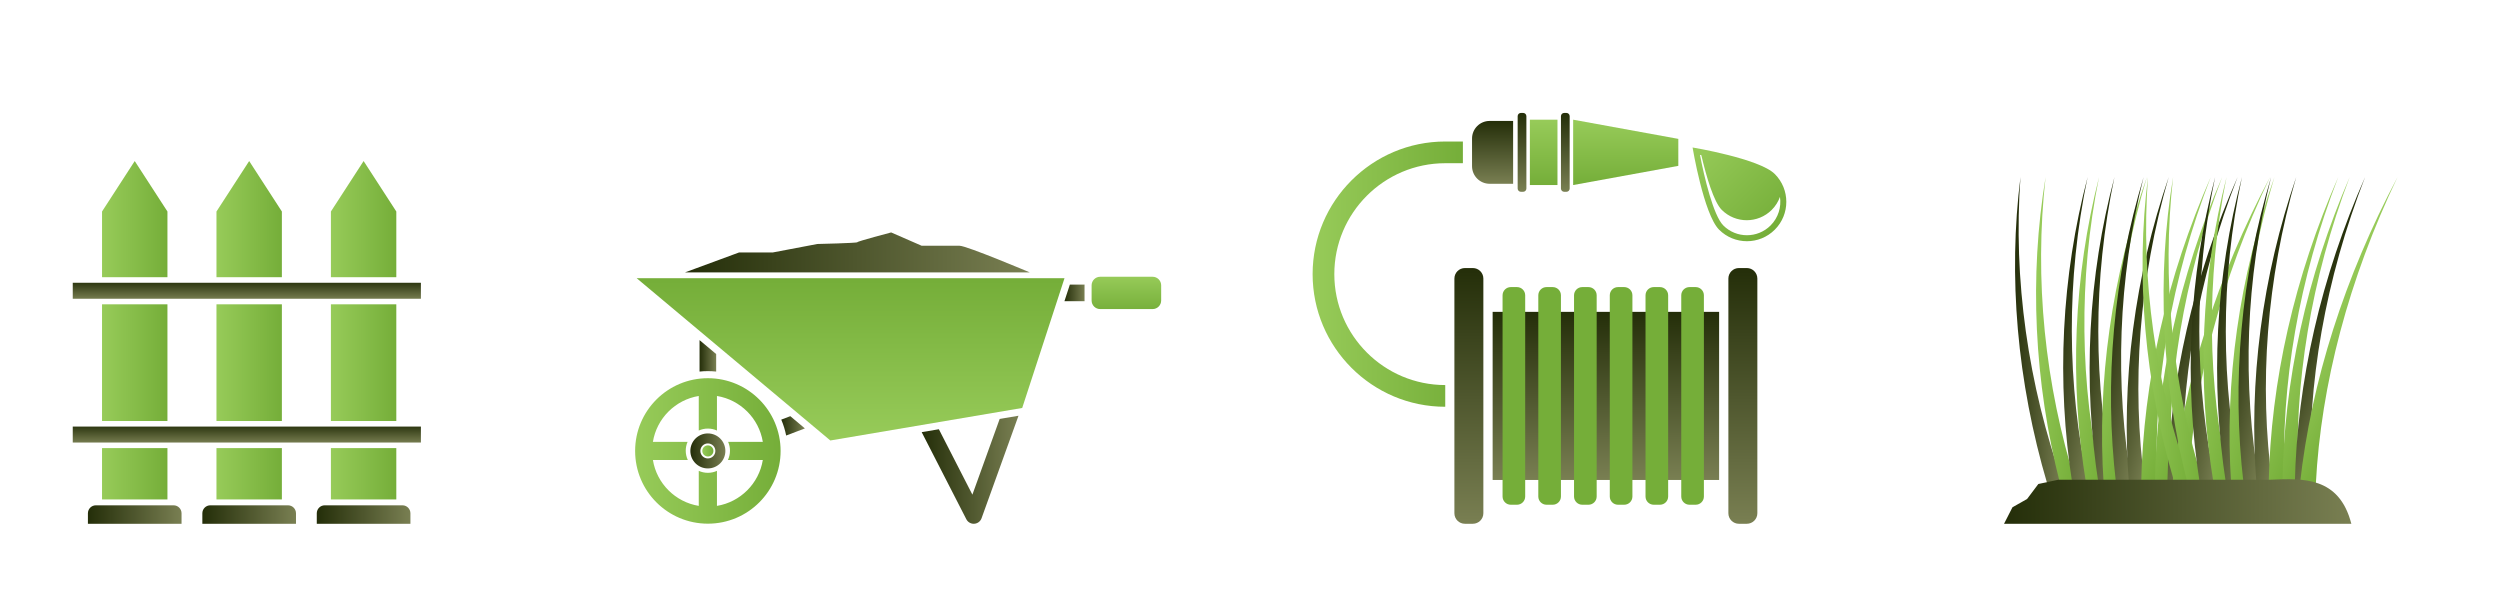 <?xml version="1.0" encoding="utf-8"?>
<!-- Generator: Adobe Illustrator 16.0.0, SVG Export Plug-In . SVG Version: 6.00 Build 0)  -->
<!DOCTYPE svg PUBLIC "-//W3C//DTD SVG 1.1//EN" "http://www.w3.org/Graphics/SVG/1.1/DTD/svg11.dtd">
<svg version="1.1" xmlns="http://www.w3.org/2000/svg" xmlns:xlink="http://www.w3.org/1999/xlink" x="0px" y="0px"
	 width="539.973px" height="127.494px" viewBox="0 0 539.973 127.494" enable-background="new 0 0 539.973 127.494"
	 xml:space="preserve">
<g id="Layer_1" display="none">
	<g id="Layer_1_1_">
		<g display="inline">
			<g>
				
					<linearGradient id="SVGID_1_" gradientUnits="userSpaceOnUse" x1="341.626" y1="58.093" x2="362.802" y2="79.269" gradientTransform="matrix(0.823 -0.569 -0.569 -0.823 235.064 317.177)">
					<stop  offset="0" style="stop-color:#97CB59"/>
					<stop  offset="1" style="stop-color:#75AE39"/>
				</linearGradient>
				<path fill="url(#SVGID_1_)" d="M482.114,55.378c-2.873,1.986-3.595,5.927-1.607,8.8c1.988,2.875,5.928,3.593,8.801,1.606
					c2.875-1.986,3.595-5.926,1.607-8.8C488.929,54.111,484.989,53.392,482.114,55.378z M487.534,63.218
					c-1.457,1.008-3.453,0.644-4.461-0.812c-1.006-1.456-0.642-3.454,0.815-4.46c1.455-1.007,3.453-0.643,4.459,0.814
					C489.356,60.216,488.991,62.212,487.534,63.218z"/>
				
					<linearGradient id="SVGID_2_" gradientUnits="userSpaceOnUse" x1="348.066" y1="64.532" x2="356.214" y2="72.68" gradientTransform="matrix(0.823 -0.569 -0.569 -0.823 235.064 317.177)">
					<stop  offset="0" style="stop-color:#242E09"/>
					<stop  offset="1" style="stop-color:#797F52"/>
				</linearGradient>
				<circle fill="url(#SVGID_2_)" cx="485.712" cy="60.582" r="2.433"/>
				
					<linearGradient id="SVGID_3_" gradientUnits="userSpaceOnUse" x1="290.2" y1="44.88" x2="348.346" y2="103.027" gradientTransform="matrix(0.823 -0.569 -0.569 -0.823 235.064 317.177)">
					<stop  offset="0" style="stop-color:#242E09"/>
					<stop  offset="1" style="stop-color:#797F52"/>
				</linearGradient>
				<path fill="url(#SVGID_3_)" d="M479.948,64.565c-0.783-1.132-1.187-2.414-1.236-3.692c-2.037-0.053-4.414,0.442-6.768,1.522
					c-5.265,2.417-43.07,22.754-41.675,25.795l50.15-23.017C480.255,64.983,480.097,64.778,479.948,64.565z"/>
				
					<linearGradient id="SVGID_4_" gradientUnits="userSpaceOnUse" x1="253.658" y1="232.935" x2="329.447" y2="308.723" gradientTransform="matrix(0.632 -0.775 -0.775 -0.632 494.487 485.812)">
					<stop  offset="0" style="stop-color:#242E09"/>
					<stop  offset="1" style="stop-color:#797F52"/>
				</linearGradient>
				<path fill="url(#SVGID_4_)" d="M481.2,65.89c-0.201-0.164-0.394-0.339-0.57-0.521l-26.94,48.155
					c2.922,1.638,26.209-34.428,29.036-39.483c1.265-2.258,1.947-4.59,2.058-6.625C483.511,67.263,482.265,66.76,481.2,65.89z"/>
				
					<linearGradient id="SVGID_5_" gradientUnits="userSpaceOnUse" x1="327.723" y1="282.386" x2="334.248" y2="282.386" gradientTransform="matrix(0.632 -0.775 -0.775 -0.632 494.487 485.812)">
					<stop  offset="0" style="stop-color:#242E09"/>
					<stop  offset="1" style="stop-color:#797F52"/>
				</linearGradient>
				<path fill="url(#SVGID_5_)" d="M487.8,48.906l-2.746-2.24c-1.18,2.018-1.698,3.895-1.576,5.685
					c0.037,0.575,0.142,1.12,0.291,1.642c0.724-0.186,1.474-0.255,2.22-0.205c0.002-1.219,0.592-2.638,2.061-4.725
					C487.96,49.021,487.876,48.969,487.8,48.906z"/>
				
					<linearGradient id="SVGID_6_" gradientUnits="userSpaceOnUse" x1="354.131" y1="287.944" x2="354.131" y2="278.95" gradientTransform="matrix(0.632 -0.775 -0.775 -0.632 494.487 485.812)">
					<stop  offset="0" style="stop-color:#97CB59"/>
					<stop  offset="1" style="stop-color:#75AE39"/>
				</linearGradient>
				<path fill="url(#SVGID_6_)" d="M485.366,45.856c-0.26-0.212-0.279-0.753-0.035-1.2c6.002-10.754,15.738-18.462,21.451-29.451
					c0.233-0.458,0.832-0.493,1.35-0.072c1.91,1.561,3.82,3.121,5.732,4.682c0.516,0.422,0.602,1.015,0.198,1.334
					c-9.622,7.799-15.227,18.879-24.561,26.915c-0.389,0.329-0.922,0.418-1.182,0.205C487.337,47.465,486.353,46.661,485.366,45.856
					z"/>
				
					<linearGradient id="SVGID_7_" gradientUnits="userSpaceOnUse" x1="356.24" y1="61.889" x2="362.764" y2="61.889" gradientTransform="matrix(0.823 -0.569 -0.569 -0.823 235.064 317.177)">
					<stop  offset="0" style="stop-color:#242E09"/>
					<stop  offset="1" style="stop-color:#797F52"/>
				</linearGradient>
				<path fill="url(#SVGID_7_)" d="M497.726,59.255c-0.057-0.081-0.102-0.168-0.137-0.26c-2.197,1.299-3.658,1.773-4.873,1.678
					c-0.01,0.748-0.139,1.489-0.381,2.195c0.508,0.192,1.041,0.337,1.611,0.421c1.774,0.264,3.688-0.104,5.793-1.119L497.726,59.255
					z"/>
				
					<linearGradient id="SVGID_8_" gradientUnits="userSpaceOnUse" x1="382.81" y1="299.302" x2="382.81" y2="290.305" gradientTransform="matrix(0.823 -0.569 0.569 0.823 32.721 24.73)">
					<stop  offset="0" style="stop-color:#97CB59"/>
					<stop  offset="1" style="stop-color:#75AE39"/>
				</linearGradient>
				<path fill="url(#SVGID_8_)" d="M500.571,61.924c0.19,0.276,0.729,0.34,1.192,0.132c11.197-5.128,19.658-14.217,31.07-19.036
					c0.473-0.195,0.557-0.79,0.178-1.338c-1.403-2.029-2.807-4.06-4.209-6.089c-0.379-0.548-0.965-0.681-1.313-0.306
					c-8.543,8.972-20.033,13.674-28.789,22.337c-0.357,0.361-0.488,0.887-0.297,1.164C499.126,59.833,499.849,60.878,500.571,61.924
					z"/>
			</g>
			<g>
				
					<linearGradient id="SVGID_9_" gradientUnits="userSpaceOnUse" x1="333.769" y1="142.458" x2="384.538" y2="142.458" gradientTransform="matrix(0.707 0.707 0.707 -0.707 -152.917 -111.391)">
					<stop  offset="0" style="stop-color:#242E09"/>
					<stop  offset="1" style="stop-color:#797F52"/>
				</linearGradient>
				<path fill="url(#SVGID_9_)" d="M209.562,34.043c-4.302-4.302-11.278-4.302-15.58,0c-4.303,4.302-4.303,11.278,0,15.581
					c4.302,4.302,11.278,4.302,15.58,0C213.866,45.321,213.866,38.345,209.562,34.043z M192.077,42.865
					c-0.299-2.827,0.633-5.761,2.8-7.927c2.167-2.167,5.101-3.1,7.928-2.8c-2.1,1.112-4.204,2.654-6.138,4.589
					C194.731,38.662,193.189,40.766,192.077,42.865z"/>
				
					<linearGradient id="SVGID_10_" gradientUnits="userSpaceOnUse" x1="139.602" y1="86.659" x2="263.941" y2="86.659" gradientTransform="matrix(1 0 0 -1 0 128.494)">
					<stop  offset="0" style="stop-color:#97CB59"/>
					<stop  offset="1" style="stop-color:#75AE39"/>
				</linearGradient>
				<path fill="url(#SVGID_10_)" d="M219.251,45.31c2.156-0.521,4.392-1.244,6.644-2.176c0.985-0.408,1.939-0.844,2.861-1.3
					c-0.922-0.456-1.875-0.892-2.861-1.3c-2.251-0.933-4.487-1.656-6.644-2.177c1.793-1.307,3.582-2.83,5.305-4.553
					c0.755-0.754,1.469-1.522,2.146-2.296c-1.026-0.069-2.074-0.106-3.14-0.106c-2.438,0-4.78,0.188-6.971,0.531
					c1.156-1.894,2.226-3.985,3.159-6.237c0.409-0.986,0.774-1.967,1.104-2.942c-0.974,0.33-1.957,0.695-2.942,1.104
					c-2.251,0.932-4.344,2.003-6.237,3.159c0.344-2.191,0.532-4.533,0.532-6.97c0-1.067-0.038-2.115-0.107-3.14
					c-0.774,0.677-1.542,1.39-2.296,2.145c-1.723,1.723-3.247,3.512-4.553,5.305c-0.521-2.156-1.243-4.392-2.176-6.643
					c-0.408-0.986-0.844-1.939-1.3-2.862c-0.457,0.922-0.893,1.876-1.301,2.861c-0.933,2.252-1.656,4.488-2.176,6.644
					c-1.307-1.793-2.83-3.582-4.553-5.305c-0.754-0.754-1.522-1.468-2.296-2.145c-0.069,1.026-0.107,2.073-0.107,3.14
					c0,2.437,0.188,4.779,0.532,6.971c-1.894-1.156-3.986-2.226-6.237-3.159c-0.985-0.409-1.967-0.774-2.942-1.103
					c0.33,0.974,0.695,1.957,1.103,2.942c0.933,2.25,2.003,4.343,3.159,6.236c-2.191-0.344-4.534-0.531-6.97-0.531
					c-1.067,0-2.114,0.037-3.141,0.106c0.677,0.774,1.391,1.542,2.146,2.296c1.723,1.723,3.512,3.247,5.305,4.553
					c-2.156,0.521-4.392,1.244-6.644,2.176c-0.986,0.409-1.939,0.845-2.861,1.301c0.922,0.457,1.875,0.892,2.861,1.3
					c2.251,0.933,4.487,1.655,6.644,2.176c-1.793,1.307-3.583,2.83-5.306,4.553c-0.754,0.754-1.468,1.521-2.145,2.296
					c1.026,0.069,2.074,0.106,3.141,0.106c2.436,0,4.778-0.188,6.97-0.531c-1.156,1.892-2.227,3.985-3.159,6.236
					c-0.408,0.985-0.774,1.969-1.103,2.943c0.975-0.33,1.957-0.695,2.942-1.104c2.251-0.932,4.343-2.002,6.237-3.159
					c-0.344,2.192-0.532,4.534-0.532,6.972c0,1.065,0.038,2.114,0.107,3.14c0.774-0.677,1.542-1.392,2.296-2.146
					c1.723-1.723,3.246-3.513,4.553-5.305c0.521,2.156,1.244,4.392,2.176,6.644c0.408,0.986,0.844,1.939,1.301,2.861
					c0.456-0.922,0.892-1.875,1.3-2.861c0.933-2.251,1.655-4.487,2.176-6.644c1.307,1.793,2.83,3.582,4.554,5.306
					c0.754,0.754,1.521,1.468,2.295,2.145c0.069-1.025,0.107-2.074,0.107-3.14c0-2.438-0.188-4.78-0.532-6.972
					c1.894,1.157,3.986,2.227,6.238,3.16c0.985,0.408,1.967,0.773,2.941,1.103c-0.33-0.974-0.695-1.957-1.104-2.942
					c-0.933-2.251-2.003-4.343-3.159-6.236c2.191,0.343,4.534,0.531,6.971,0.531c1.066,0,2.114-0.037,3.14-0.106
					c-0.676-0.774-1.39-1.541-2.145-2.295C222.833,48.14,221.044,46.617,219.251,45.31z M201.773,55.036
					c-7.292,0-13.203-5.911-13.203-13.202c0-7.292,5.91-13.203,13.203-13.203c7.292,0,13.202,5.911,13.202,13.203
					C214.975,49.125,209.064,55.036,201.773,55.036z"/>
				
					<linearGradient id="SVGID_11_" gradientUnits="userSpaceOnUse" x1="133.574" y1="40.855" x2="242.203" y2="40.855" gradientTransform="matrix(1 0 0 -1 0 128.494)">
					<stop  offset="0" style="stop-color:#97CB59"/>
					<stop  offset="1" style="stop-color:#75AE39"/>
				</linearGradient>
				<path fill="url(#SVGID_11_)" d="M201.519,108.761c1.879,1.627,3.813,3.23,5.791,4.818h4.153
					c-2.482-1.955-4.89-3.939-7.219-5.953c4.019-3.214-0.814-20.42-7.583-27.99c-13.334-14.523-30.818-17.674-31.005-17.938
					c0.093,0.028-1.709,3.957-1.271,10.398c0.38,6.375,3,15.262,10.616,23.641C183.09,104.759,195.292,110.051,201.519,108.761z"/>
				
					<linearGradient id="SVGID_12_" gradientUnits="userSpaceOnUse" x1="187.643" y1="39.257" x2="225.772" y2="39.257" gradientTransform="matrix(1 0 0 -1 0 128.494)">
					<stop  offset="0" style="stop-color:#242E09"/>
					<stop  offset="1" style="stop-color:#797F52"/>
				</linearGradient>
				<path fill="url(#SVGID_12_)" d="M206.459,103.099c1.032,2.75,2.159,5.49,3.38,8.217c0.692,0.56,1.387,1.115,2.09,1.67
					l0.756,0.595h1.019l0.203-0.367c0.369-0.666,0.727-1.323,1.074-1.972c-6.486-14.202-10.291-28.842-11.212-43.104
					c-0.207,0.451-0.42,0.902-0.641,1.35l-1.355,2.738l-1.356-2.738c-0.484-0.979-0.937-1.975-1.342-2.953
					c-0.225-0.544-0.438-1.092-0.642-1.641c0.283,6.518,1.148,13.118,2.577,19.732C204.239,90.464,206.533,97.925,206.459,103.099z"
					/>
				
					<linearGradient id="SVGID_13_" gradientUnits="userSpaceOnUse" x1="197.361" y1="39.015" x2="251.878" y2="39.015" gradientTransform="matrix(1 0 0 -1 0 128.494)">
					<stop  offset="0" style="stop-color:#97CB59"/>
					<stop  offset="1" style="stop-color:#75AE39"/>
				</linearGradient>
				<path fill="url(#SVGID_13_)" d="M235.12,72.472c-1.544-4.746-3.969-7.045-3.911-7.093c-0.058,0.244-11.69,7.547-17.065,21.81
					c-2.671,7.381-1.176,21.117,2.634,22.263c-0.708,1.375-1.446,2.752-2.208,4.129h2.298c0.756-1.367,1.489-2.731,2.192-4.101
					c4.838-0.871,12.063-8.186,15.266-16.988C237.37,84.284,236.685,77.153,235.12,72.472z"/>
			</g>
			<g>
				
					<linearGradient id="SVGID_14_" gradientUnits="userSpaceOnUse" x1="260.627" y1="-13.842" x2="383.506" y2="109.036" gradientTransform="matrix(1 0 0 -1 0 128.494)">
					<stop  offset="0" style="stop-color:#242E09"/>
					<stop  offset="1" style="stop-color:#797F52"/>
				</linearGradient>
				<path fill="url(#SVGID_14_)" d="M352.489,57.987c-22.294,0-39.999,0-62.294,0c-1.397,16.573,2.158,33.877,7.701,50.583
					c0.447,2.779,3.158,5.011,5.937,5.011c14.154,0,23.723,0,37.878,0c2.777,0,5.538-2.231,6.035-5.011
					C352.6,91.864,354.841,74.56,352.489,57.987z M345.445,107.901l-0.036,0.121l-0.021,0.125c-0.284,1.59-2.036,3.035-3.677,3.035
					h-37.878c-1.646,0-3.313-1.398-3.571-2.994l-0.029-0.19l-0.062-0.183c-5.998-18.077-8.539-33.623-7.743-47.433h3.273
					c0.292,11.954,2.88,25.189,7.85,40.166l0.061,0.183l0.031,0.19c0.258,1.597,1.926,2.996,3.569,2.996h37.878
					c0.524,0,1.062-0.149,1.557-0.401C346.268,104.969,345.874,106.429,345.445,107.901z"/>
				
					<linearGradient id="SVGID_15_" gradientUnits="userSpaceOnUse" x1="283.508" y1="46.736" x2="357.538" y2="120.766" gradientTransform="matrix(1 0 0 -1 0 128.494)">
					<stop  offset="0" style="stop-color:#97CB59"/>
					<stop  offset="1" style="stop-color:#75AE39"/>
				</linearGradient>
				<path fill="url(#SVGID_15_)" d="M320.524,23.508c-14.529,0-26.351,11.82-26.351,26.349v0.667h6.215v-0.667
					c0-11.103,9.031-20.135,20.136-20.135c11.103,0,20.134,9.032,20.134,20.135v0.667h6.215v-0.667
					C346.873,35.328,335.053,23.508,320.524,23.508z"/>
				<g>
					
						<linearGradient id="SVGID_16_" gradientUnits="userSpaceOnUse" x1="369.923" y1="46.339" x2="389.544" y2="65.96" gradientTransform="matrix(1 0 0 -1 0 128.494)">
						<stop  offset="0" style="stop-color:#97CB59"/>
						<stop  offset="1" style="stop-color:#75AE39"/>
					</linearGradient>
					<path fill="url(#SVGID_16_)" d="M375.308,59.401c-4.115,4.437-4.517,11.331-0.663,16.243
						c3.855,4.912,10.646,6.164,15.935,3.224L375.308,59.401z M384.51,79.241C384.509,79.241,384.509,79.241,384.51,79.241
						c-3.51-0.001-6.762-1.581-8.923-4.336c-1.811-2.309-2.6-5.102-2.398-7.827c0.151,2.196,0.942,4.369,2.398,6.228
						c2.161,2.754,5.413,4.334,8.922,4.336c0,0,0,0,0.001,0c1.092,0,2.176-0.16,3.217-0.47l0.986,1.259
						C387.383,78.962,385.952,79.241,384.51,79.241z"/>
					
						<linearGradient id="SVGID_17_" gradientUnits="userSpaceOnUse" x1="380.528" y1="56.672" x2="387.506" y2="63.649" gradientTransform="matrix(1 0 0 -1 0 128.494)">
						<stop  offset="0" style="stop-color:#242E09"/>
						<stop  offset="1" style="stop-color:#797F52"/>
					</linearGradient>
					<path fill="url(#SVGID_17_)" d="M391.172,78.517c0.362-0.229,0.717-0.479,1.062-0.748l-15.466-19.712
						c-0.344,0.271-0.671,0.556-0.979,0.854L391.172,78.517z"/>
				</g>
				
					<linearGradient id="SVGID_18_" gradientUnits="userSpaceOnUse" x1="283.466" y1="35.312" x2="359.304" y2="111.149" gradientTransform="matrix(1 0 0 -1 0 128.494)">
					<stop  offset="0" style="stop-color:#242E09"/>
					<stop  offset="1" style="stop-color:#797F52"/>
				</linearGradient>
				<path fill="url(#SVGID_18_)" d="M352.572,56.99v-1.857c0-2.125-1.722-3.846-3.846-3.846h-54.688
					c-2.123,0-3.846,1.722-3.846,3.846v1.857H352.572z"/>
				
					<linearGradient id="SVGID_19_" gradientUnits="userSpaceOnUse" x1="331.478" y1="17.842" x2="386.332" y2="72.696" gradientTransform="matrix(1 0 0 -1 0 128.494)">
					<stop  offset="0" style="stop-color:#97CB59"/>
					<stop  offset="1" style="stop-color:#75AE39"/>
				</linearGradient>
				<path fill="url(#SVGID_19_)" d="M354.545,75.719h13.21l-14.168,11.144c-0.54,4.117-1.291,8.318-2.257,12.597l25.776-20.272
					c-1.145-0.768-2.178-1.715-3.055-2.832c-0.948-1.209-1.654-2.535-2.127-3.914l-1.178,0.927h-16.146
					C354.591,74.147,354.574,74.931,354.545,75.719z"/>
			</g>
			<g>
				
					<linearGradient id="SVGID_20_" gradientUnits="userSpaceOnUse" x1="-368.989" y1="181.987" x2="-321.457" y2="181.987" gradientTransform="matrix(0.707 -0.707 -0.707 -0.707 458.348 -25.658)">
					<stop  offset="0" style="stop-color:#97CB59"/>
					<stop  offset="1" style="stop-color:#75AE39"/>
				</linearGradient>
				<path fill="url(#SVGID_20_)" d="M72.284,65.05l15.722,15.723c2.512,2.512,3.649,5.066,3.382,7.598
					c-0.223,2.111-1.384,3.556-2.056,4.229l0,0c-0.117,0.115-0.217,0.209-0.294,0.276c-0.068,0.076-0.161,0.178-0.277,0.294
					c-0.876,0.876-5.567,4.934-11.825-1.325L61.214,76.121l-11.5,11.5l19.365,19.364c0,0,13.715,13.714,35.657,1.588
					c12.127-21.942-1.588-35.657-1.588-35.657L83.784,53.551L72.284,65.05z M102.219,106.056
					c-18.959,9.945-30.611-1.365-30.729-1.481L54.538,87.621l2.853-2.854l14.1,14.101c0.118,0.116,11.77,11.43,30.729,1.481
					c2.401-4.574,3.565-8.711,3.956-12.365C106.717,92.813,105.974,98.903,102.219,106.056z"/>
				
					<linearGradient id="SVGID_21_" gradientUnits="userSpaceOnUse" x1="-351.082" y1="194.907" x2="-338.837" y2="194.907" gradientTransform="matrix(0.707 -0.707 -0.707 -0.707 458.348 -25.658)">
					<stop  offset="0" style="stop-color:#242E09"/>
					<stop  offset="1" style="stop-color:#797F52"/>
				</linearGradient>
				<path fill="url(#SVGID_21_)" d="M65.375,69.211l-4.33,4.329c0,0,11.191,11.191,17.096,17.096
					c5.905,5.906,9.686,1.027,9.686,1.027s4.878-3.781-1.026-9.686c-5.905-5.904-17.097-17.097-17.097-17.097L65.375,69.211z"/>
				
					<linearGradient id="SVGID_22_" gradientUnits="userSpaceOnUse" x1="-351.084" y1="249.727" x2="-338.836" y2="249.727" gradientTransform="matrix(0.707 -0.707 -0.707 -0.707 458.348 -25.658)">
					<stop  offset="0" style="stop-color:#97CB59"/>
					<stop  offset="1" style="stop-color:#75AE39"/>
				</linearGradient>
				<path fill="url(#SVGID_22_)" d="M11.459,15.295c-2.391,2.392-2.391,6.269,0,8.659L59.9,72.397l8.66-8.662L20.118,15.295
					C17.727,12.904,13.85,12.904,11.459,15.295z M13.87,21.543l47.236,47.235L59.9,69.985L12.664,22.748
					c-1.722-1.722-1.722-4.525,0-6.248c0.207-0.207,0.43-0.387,0.663-0.543C12.174,17.674,12.354,20.027,13.87,21.543z"/>
			</g>
		</g>
	</g>
	<g id="Layer_2" display="inline">
		<g>
			<g>
				
					<linearGradient id="SVGID_23_" gradientUnits="userSpaceOnUse" x1="434.577" y1="67.026" x2="513.309" y2="67.026" gradientTransform="matrix(1 0 0 -1 0 128.494)">
					<stop  offset="0" style="stop-color:#97CB59"/>
					<stop  offset="1" style="stop-color:#75AE39"/>
				</linearGradient>
				<path fill="url(#SVGID_23_)" d="M484.229,89.728c-5.375-1.076-8.813-14.832-12.038-26.652
					c-3.226-11.824,3.963-44.71,3.963-44.71h-41.576c0.115,46.134,7.094,54.382,9.885,62.766c2.258,6.771,0.31,15.115-0.522,18.072
					c22.688,0.862,32.2,2.828,38.502,4.129c3.481,0.72,6,1.237,9.241,1.237c0.99,0,2.023-0.045,3.158-0.143
					c11.854-1.012,17.924-5.025,17.984-5.066l0.483-0.325C511.251,90.888,489.347,90.751,484.229,89.728z M494.685,102.606
					c-1.082,0.092-2.063,0.137-3.002,0.137c-3.059,0-5.496-0.504-8.871-1.201c-6.143-1.27-15.321-3.164-36.549-4.075
					c0.935-4.122,1.906-11-0.065-16.915c-0.463-1.389-1.037-2.775-1.646-4.246c-3.153-7.634-7.896-19.105-8.139-56.113h2.479
					c0.433,35.061,5.031,46.195,8.113,53.658c0.609,1.469,1.185,2.856,1.646,4.246c1.973,5.914,1,12.795,0.065,16.916
					c21.228,0.909,30.406,2.807,36.549,4.073c3.375,0.697,5.814,1.202,8.871,1.202c0.939,0,1.922-0.046,3.002-0.137
					c5.748-0.491,10.084-1.719,12.953-2.807c0.355,0.305,0.66,0.624,0.896,0.965C509.024,99.353,503.521,101.851,494.685,102.606z"
					/>
				
					<linearGradient id="SVGID_24_" gradientUnits="userSpaceOnUse" x1="442.906" y1="22.368" x2="513.467" y2="22.368" gradientTransform="matrix(1 0 0 -1 0 128.494)">
					<stop  offset="0" style="stop-color:#242E09"/>
					<stop  offset="1" style="stop-color:#797F52"/>
				</linearGradient>
				<path fill="url(#SVGID_24_)" d="M494.938,105.565c-12.277,1.045-11.828-3.754-51.332-5.232
					c-0.232-0.009-0.466-0.018-0.699-0.025l0.918,10.25h1.481v-0.517c0-0.416,0.338-0.753,0.752-0.753h0.025
					c0.416,0,0.754,0.337,0.754,0.753v0.517h1.307v-0.517c0-0.416,0.337-0.753,0.755-0.753h0.024c0.416,0,0.752,0.337,0.752,0.753
					v0.517h1.308v-0.517c0-0.416,0.338-0.753,0.754-0.753h0.024c0.416,0,0.752,0.337,0.752,0.753v0.517h1.308v-0.517
					c0-0.416,0.338-0.753,0.754-0.753h0.024c0.416,0,0.752,0.337,0.752,0.753v0.517h1.31v-0.517c0-0.416,0.336-0.753,0.752-0.753
					h0.025c0.416,0,0.754,0.337,0.754,0.753v0.517h1.307v-0.517c0-0.416,0.336-0.753,0.752-0.753h0.025
					c0.416,0,0.754,0.337,0.754,0.753v0.517h1.586l2.102-3.021c0,0,10.646,0.524,14.849,2.494v1.315c0,0,23.26,3.285,33.901-5.521
					v-5.521C513.466,100.306,507.288,104.511,494.938,105.565z"/>
			</g>
			<g>
				
					<linearGradient id="SVGID_25_" gradientUnits="userSpaceOnUse" x1="272.788" y1="103.317" x2="290.752" y2="103.317" gradientTransform="matrix(0.707 0.707 0.707 -0.707 -51.403 -89.202)">
					<stop  offset="0" style="stop-color:#97CB59"/>
					<stop  offset="1" style="stop-color:#75AE39"/>
				</linearGradient>
				<path fill="url(#SVGID_25_)" d="M238.586,31.604c1.312-1.736,0.962-4.558-0.523-6.044c-1.917-1.917-3.834-3.833-5.751-5.75
					c-1.485-1.485-4.307-1.835-6.044-0.523c-8.644,6.737-13.38,17.382-22.024,24.12c-1.736,1.312-2.087,3.433-0.523,4.997
					c1.917,1.917,3.833,3.833,5.749,5.75c1.564,1.563,3.686,1.213,4.998-0.523C221.205,44.985,231.849,40.25,238.586,31.604z
					 M211.72,52.195c-0.029-0.015-0.088-0.052-0.163-0.129l-5.751-5.75c-0.076-0.076-0.113-0.134-0.129-0.163
					c0.021-0.061,0.11-0.215,0.346-0.393l0.034-0.026c4.618-3.599,8.134-8.168,11.537-12.587c3.316-4.308,6.449-8.377,10.464-11.514
					c0.508-0.369,1.675-0.228,2.168,0.264l0.825,0.825c-3.402,2.962-6.204,6.598-9.149,10.424
					c-3.401,4.419-6.918,8.988-11.536,12.587l-0.035,0.025c-0.235,0.179-0.324,0.333-0.345,0.394
					c0.015,0.029,0.053,0.087,0.128,0.162l3.608,3.607c-0.544,0.612-1.073,1.241-1.582,1.893l-0.026,0.035
					C211.935,52.086,211.781,52.174,211.72,52.195z"/>
				
					<linearGradient id="SVGID_26_" gradientUnits="userSpaceOnUse" x1="258.266" y1="34.134" x2="305.278" y2="34.134" gradientTransform="matrix(0.707 0.707 0.707 -0.707 -51.403 -89.202)">
					<stop  offset="0" style="stop-color:#97CB59"/>
					<stop  offset="1" style="stop-color:#75AE39"/>
				</linearGradient>
				<path fill="url(#SVGID_26_)" d="M197.564,60.31c-9.18-9.179-16.936-16.306-26.115-7.127
					c-30.994,30.995-25.068,58.311-25.068,58.311s27.316,5.926,58.311-25.068C213.871,77.246,206.743,69.49,197.564,60.31z
					 M149.011,108.869c-0.228-2.671-0.318-7.849,1.243-14.627c2.141-9.3,7.918-23.609,23.282-38.973
					c3.448-3.447,6.48-4.131,9.984-2.614c-1.136,0.555-2.285,1.415-3.484,2.614c-15.364,15.364-21.14,29.673-23.281,38.973
					c-1.56,6.774-1.471,11.948-1.244,14.621C152.683,109.075,150.47,108.993,149.011,108.869z"/>
				
					<linearGradient id="SVGID_27_" gradientUnits="userSpaceOnUse" x1="278.444" y1="76.706" x2="285.096" y2="76.706" gradientTransform="matrix(0.707 0.707 0.707 -0.707 -51.403 -89.202)">
					<stop  offset="0" style="stop-color:#242E09"/>
					<stop  offset="1" style="stop-color:#797F52"/>
				</linearGradient>
				<path fill="url(#SVGID_27_)" d="M202.939,50.231l-6.432,6.432c0.796,0.779,1.583,1.566,2.36,2.342
					c0.776,0.777,1.563,1.564,2.343,2.361l6.432-6.432L202.939,50.231z"/>
			</g>
			<g>
				
					<linearGradient id="SVGID_28_" gradientUnits="userSpaceOnUse" x1="-250.217" y1="130.934" x2="-232.083" y2="130.934" gradientTransform="matrix(0.707 -0.707 -0.707 -0.707 567.551 -42.447)">
					<stop  offset="0" style="stop-color:#97CB59"/>
					<stop  offset="1" style="stop-color:#75AE39"/>
				</linearGradient>
				<path fill="url(#SVGID_28_)" d="M299.023,17.626c-1.752-1.325-4.6-0.971-6.102,0.529c-1.934,1.935-3.869,3.868-5.803,5.802
					c-1.5,1.5-1.854,4.349-0.531,6.102c6.803,8.725,17.547,13.506,24.348,22.23c1.324,1.752,3.466,2.107,5.043,0.528
					c1.937-1.934,3.869-3.869,5.806-5.803c1.578-1.579,1.225-3.721-0.529-5.045C312.53,35.17,307.751,24.426,299.023,17.626z
					 M319.808,44.743c-0.016,0.03-0.053,0.088-0.131,0.165l-5.805,5.804c-0.074,0.077-0.133,0.115-0.164,0.131
					c-0.061-0.022-0.215-0.11-0.396-0.349l-0.027-0.035c-3.633-4.662-8.244-8.211-12.703-11.644
					c-4.35-3.348-8.455-6.51-11.621-10.562c-0.373-0.513-0.23-1.69,0.266-2.188l0.834-0.832c2.99,3.433,6.66,6.262,10.521,9.233
					c4.459,3.436,9.07,6.984,12.703,11.646l0.027,0.034c0.182,0.238,0.336,0.328,0.396,0.349c0.031-0.016,0.09-0.054,0.162-0.13
					l3.643-3.642c0.619,0.549,1.252,1.084,1.912,1.597l0.035,0.026C319.698,44.526,319.786,44.682,319.808,44.743z"/>
				
					<linearGradient id="SVGID_29_" gradientUnits="userSpaceOnUse" x1="-244.507" y1="104.074" x2="-237.792" y2="104.074" gradientTransform="matrix(0.707 -0.707 -0.707 -0.707 567.551 -42.447)">
					<stop  offset="0" style="stop-color:#242E09"/>
					<stop  offset="1" style="stop-color:#797F52"/>
				</linearGradient>
				<path fill="url(#SVGID_29_)" d="M317.823,53.606l6.492,6.492c0.786-0.804,1.582-1.598,2.364-2.383
					c0.785-0.784,1.578-1.578,2.383-2.365l-6.491-6.492L317.823,53.606z"/>
				
					<linearGradient id="SVGID_30_" gradientUnits="userSpaceOnUse" x1="4.903" y1="135.221" x2="53.275" y2="135.221" gradientTransform="matrix(0.707 -0.707 -0.707 -0.707 423.399 195.572)">
					<stop  offset="0" style="stop-color:#97CB59"/>
					<stop  offset="1" style="stop-color:#75AE39"/>
				</linearGradient>
				<path fill="url(#SVGID_30_)" d="M338.999,47.514l-22.521,22.52c-3.227,3.226-3.227,8.458,0,11.684l40.544,30.229l0,0
					c-9.505-11.196-20.234-19.901-30.568-30.269c-1.459-1.457-1.969-3.311-1.07-4.207c0.412-0.414,0.822-0.824,1.236-1.238
					c0.899-0.897,2.75-0.387,4.207,1.07c9.733,9.703,23.776,17.624,34.42,26.418c-8.793-10.642-19.182-22.22-28.885-31.951
					c-1.457-1.457-1.97-3.311-1.07-4.209c0.412-0.412,0.826-0.826,1.236-1.235c0.897-0.897,2.752-0.388,4.209,1.069
					c9.729,9.705,21.311,20.092,31.95,28.887c-8.795-10.643-16.715-24.688-26.418-34.42c-1.459-1.457-1.969-3.31-1.069-4.207
					c0.414-0.413,0.826-0.826,1.235-1.238c0.898-0.897,2.752-0.388,4.209,1.071c10.365,10.334,19.07,21.065,30.269,30.57l0,0
					l-30.23-40.542C347.456,44.287,342.226,44.288,338.999,47.514z"/>
			</g>
			<g>
				
					<linearGradient id="SVGID_31_" gradientUnits="userSpaceOnUse" x1="23.407" y1="40.734" x2="80.562" y2="40.734" gradientTransform="matrix(1 0 0 -1 0 128.494)">
					<stop  offset="0" style="stop-color:#242E09"/>
					<stop  offset="1" style="stop-color:#797F52"/>
				</linearGradient>
				<path fill="url(#SVGID_31_)" d="M23.407,71.505c0,12.459,2.687,23.838,7.118,32.51h42.919c4.431-8.672,7.118-20.051,7.118-32.51
					H23.407z M32.805,100.378c-3.295-7.229-5.27-16.008-5.681-25.236h7.069c0.412,9.229,2.386,18.008,5.682,25.236H32.805z"/>
				
					<linearGradient id="SVGID_32_" gradientUnits="userSpaceOnUse" x1="78.659" y1="20.147" x2="22.62" y2="20.147" gradientTransform="matrix(1 0 0 -1 0 128.494)">
					<stop  offset="0" style="stop-color:#97CB59"/>
					<stop  offset="1" style="stop-color:#75AE39"/>
				</linearGradient>
				<path fill="url(#SVGID_32_)" d="M28.608,104.748l0.926,5.965c0,0.683,0.552,1.234,1.234,1.234h42.33
					c0.681,0,1.233-0.554,1.233-1.234l1.029-5.965H28.608z"/>
				
					<linearGradient id="SVGID_33_" gradientUnits="userSpaceOnUse" x1="24.336" y1="93.81" x2="79.633" y2="93.81" gradientTransform="matrix(1 0 0 -1 0 128.494)">
					<stop  offset="0" style="stop-color:#97CB59"/>
					<stop  offset="1" style="stop-color:#75AE39"/>
				</linearGradient>
				<path fill="url(#SVGID_33_)" d="M79.633,34.684c0-3.312-5.194-6.05-11.947-6.503c4.454-5.097,6.19-10.705,3.848-13.046
					c-2.341-2.343-7.95-0.606-13.046,3.848c-0.454-6.753-3.192-11.947-6.503-11.947c-3.312,0-6.051,5.194-6.505,11.947
					c-5.095-4.455-10.705-6.191-13.046-3.848c-2.342,2.341-0.605,7.95,3.849,13.046c-6.753,0.454-11.947,3.191-11.947,6.503
					s5.193,6.051,11.947,6.504c-4.455,5.097-6.191,10.705-3.849,13.047c2.342,2.342,7.951,0.605,13.046-3.85
					c0.454,6.754,3.192,11.948,6.505,11.948c3.311,0,6.049-5.194,6.503-11.948c5.096,4.456,10.705,6.192,13.046,3.85
					c2.342-2.342,0.606-7.951-3.848-13.047C74.439,40.735,79.633,37.997,79.633,34.684z M61.965,37.358
					c0.484,0.93,0.499,2.078-0.063,3.053c-0.562,0.974-1.564,1.536-2.611,1.58c-0.044,1.047-0.606,2.05-1.581,2.613
					c-0.974,0.562-2.124,0.547-3.052,0.062c-0.562,0.884-1.549,1.472-2.674,1.472c-1.126,0-2.113-0.588-2.675-1.472
					c-0.929,0.485-2.078,0.5-3.052-0.062c-0.975-0.562-1.536-1.566-1.581-2.613c-1.046-0.044-2.048-0.606-2.611-1.581
					c-0.563-0.974-0.548-2.122-0.062-3.052c-0.884-0.561-1.472-1.548-1.472-2.674c0-1.125,0.587-2.112,1.472-2.674
					c-0.485-0.928-0.5-2.078,0.062-3.053c0.563-0.974,1.565-1.536,2.612-1.58c0.044-1.048,0.606-2.048,1.581-2.612
					c0.974-0.563,2.123-0.547,3.052-0.063c0.562-0.884,1.549-1.471,2.675-1.471c1.125,0,2.112,0.587,2.674,1.471
					c0.928-0.484,2.078-0.5,3.052,0.063s1.536,1.564,1.581,2.612c1.046,0.044,2.049,0.606,2.611,1.58
					c0.562,0.975,0.548,2.125,0.063,3.053c0.884,0.562,1.471,1.549,1.471,2.674C63.436,35.81,62.85,36.798,61.965,37.358z"/>
				
					<linearGradient id="SVGID_34_" gradientUnits="userSpaceOnUse" x1="42.011" y1="93.811" x2="61.957" y2="93.811" gradientTransform="matrix(1 0 0 -1 0 128.494)">
					<stop  offset="0" style="stop-color:#242E09"/>
					<stop  offset="1" style="stop-color:#797F52"/>
				</linearGradient>
				<path fill="url(#SVGID_34_)" d="M61.171,33.259l-1.146-0.729l0.629-1.206c0.27-0.516,0.257-1.125-0.033-1.627
					c-0.29-0.502-0.811-0.817-1.393-0.842l-1.358-0.058l-0.059-1.358c-0.024-0.582-0.339-1.102-0.842-1.393
					c-0.255-0.148-0.546-0.226-0.839-0.226c-0.272,0-0.545,0.067-0.787,0.193l-1.205,0.629l-0.729-1.147
					c-0.312-0.492-0.846-0.786-1.425-0.786c-0.581,0-1.114,0.294-1.426,0.785l-0.729,1.148l-1.205-0.63
					c-0.242-0.126-0.515-0.193-0.788-0.193c-0.297,0-0.579,0.075-0.839,0.226c-0.503,0.291-0.817,0.811-0.842,1.393l-0.057,1.358
					l-1.358,0.058c-0.582,0.025-1.103,0.339-1.393,0.842c-0.291,0.502-0.302,1.111-0.033,1.627l0.629,1.206l-1.146,0.729
					c-0.492,0.312-0.786,0.846-0.786,1.425c0,0.581,0.294,1.113,0.786,1.426l1.147,0.729l-0.629,1.205
					c-0.27,0.516-0.258,1.125,0.032,1.626c0.29,0.504,0.811,0.818,1.393,0.843l1.358,0.057l0.057,1.358
					c0.025,0.583,0.34,1.104,0.842,1.393c0.256,0.148,0.546,0.227,0.839,0.227c0.273,0,0.546-0.067,0.788-0.193l1.205-0.63
					l0.729,1.148c0.312,0.492,0.845,0.785,1.426,0.785c0.58,0,1.113-0.293,1.424-0.785l0.729-1.148l1.206,0.63
					c0.242,0.126,0.515,0.193,0.788,0.193c0.297,0,0.58-0.077,0.839-0.226c0.503-0.291,0.817-0.811,0.841-1.394l0.059-1.358
					l1.358-0.057c0.581-0.025,1.103-0.339,1.393-0.842c0.29-0.502,0.302-1.111,0.033-1.627l-0.629-1.205l1.146-0.729
					c0.492-0.312,0.786-0.845,0.786-1.426S61.663,33.571,61.171,33.259z M51.984,39.763c-2.805,0-5.079-2.274-5.079-5.079
					c0-2.804,2.274-5.077,5.079-5.077c2.804,0,5.078,2.273,5.078,5.077C57.062,37.489,54.789,39.763,51.984,39.763z"/>
				
					<linearGradient id="SVGID_35_" gradientUnits="userSpaceOnUse" x1="48.072" y1="93.81" x2="55.896" y2="93.81" gradientTransform="matrix(1 0 0 -1 0 128.494)">
					<stop  offset="0" style="stop-color:#97CB59"/>
					<stop  offset="1" style="stop-color:#75AE39"/>
				</linearGradient>
				<circle fill="url(#SVGID_35_)" cx="51.984" cy="34.684" r="3.912"/>
				
					<linearGradient id="SVGID_36_" gradientUnits="userSpaceOnUse" x1="49.784" y1="61.685" x2="54.182" y2="61.685" gradientTransform="matrix(1 0 0 -1 0 128.494)">
					<stop  offset="0" style="stop-color:#242E09"/>
					<stop  offset="1" style="stop-color:#797F52"/>
				</linearGradient>
				<path fill="url(#SVGID_36_)" d="M51.984,63.929c-0.765,0-1.5-0.167-2.2-0.479v6.717h4.398V63.45
					C53.484,63.762,52.749,63.929,51.984,63.929z"/>
			</g>
		</g>
	</g>
</g>
<g id="Layer_2_1_" display="none">
	<g display="inline">
		<g>
			
				<linearGradient id="SVGID_37_" gradientUnits="userSpaceOnUse" x1="477.965" y1="37.829" x2="497.387" y2="37.829" gradientTransform="matrix(1 0 0 -1 0 128.494)">
				<stop  offset="0" style="stop-color:#242E09"/>
				<stop  offset="1" style="stop-color:#797F52"/>
			</linearGradient>
			<rect x="477.965" y="88.676" fill="url(#SVGID_37_)" width="19.422" height="3.979"/>
			
				<linearGradient id="SVGID_38_" gradientUnits="userSpaceOnUse" x1="484.526" y1="26.286" x2="491.045" y2="26.286" gradientTransform="matrix(1 0 0 -1 0 128.494)">
				<stop  offset="0" style="stop-color:#97CB59"/>
				<stop  offset="1" style="stop-color:#75AE39"/>
			</linearGradient>
			<polygon fill="url(#SVGID_38_)" points="491.045,110.939 484.75,110.939 484.526,93.477 490.823,93.477 			"/>
			
				<linearGradient id="SVGID_39_" gradientUnits="userSpaceOnUse" x1="474.498" y1="47.65" x2="500.853" y2="47.65" gradientTransform="matrix(1 0 0 -1 0 128.494)">
				<stop  offset="0" style="stop-color:#97CB59"/>
				<stop  offset="1" style="stop-color:#75AE39"/>
			</linearGradient>
			<path fill="url(#SVGID_39_)" d="M500.854,84.559c0,1.82-1.477,3.297-3.295,3.297h-19.767c-1.82,0-3.294-1.477-3.294-3.297v-7.43
				c0-1.82,1.474-3.297,3.294-3.297h19.767c1.818,0,3.295,1.477,3.295,3.297V84.559z"/>
			
				<linearGradient id="SVGID_40_" gradientUnits="userSpaceOnUse" x1="477.965" y1="57.473" x2="497.387" y2="57.473" gradientTransform="matrix(1 0 0 -1 0 128.494)">
				<stop  offset="0" style="stop-color:#242E09"/>
				<stop  offset="1" style="stop-color:#797F52"/>
			</linearGradient>
			<rect x="477.965" y="69.031" fill="url(#SVGID_40_)" width="19.422" height="3.979"/>
			<g>
				
					<linearGradient id="SVGID_41_" gradientUnits="userSpaceOnUse" x1="513.797" y1="80.192" x2="513.797" y2="66.497" gradientTransform="matrix(1 0 0 -1 0 128.494)">
					<stop  offset="0" style="stop-color:#242E09"/>
					<stop  offset="1" style="stop-color:#797F52"/>
				</linearGradient>
				<path fill="url(#SVGID_41_)" d="M525.685,64.362h-7.112v-3.516c0-0.516-0.421-0.936-0.938-0.936l-15.724,1.981V49.163
					l15.724,3.637c5.702,1.238,8.05,3.609,8.05,8.047V64.362z"/>
			</g>
			
				<linearGradient id="SVGID_42_" gradientUnits="userSpaceOnUse" x1="474.498" y1="71.176" x2="500.853" y2="71.176" gradientTransform="matrix(1 0 0 -1 0 128.494)">
				<stop  offset="0" style="stop-color:#97CB59"/>
				<stop  offset="1" style="stop-color:#75AE39"/>
			</linearGradient>
			<path fill="url(#SVGID_42_)" d="M474.498,46.426v18.488c0,1.822,1.474,3.297,3.294,3.297h19.767c1.818,0,3.295-1.475,3.295-3.297
				V46.426H474.498z"/>
			
				<linearGradient id="SVGID_43_" gradientUnits="userSpaceOnUse" x1="466.74" y1="110.432" x2="465.218" y2="101.635" gradientTransform="matrix(1 0 0 -1 0 128.494)">
				<stop  offset="0" style="stop-color:#97CB59"/>
				<stop  offset="1" style="stop-color:#75AE39"/>
			</linearGradient>
			<circle fill="url(#SVGID_43_)" cx="465.979" cy="22.471" r="4.473"/>
			
				<linearGradient id="SVGID_44_" gradientUnits="userSpaceOnUse" x1="476.117" y1="117.366" x2="476.117" y2="106.762" gradientTransform="matrix(1 0 0 -1 0 128.494)">
				<stop  offset="0" style="stop-color:#242E09"/>
				<stop  offset="1" style="stop-color:#797F52"/>
			</linearGradient>
			<path fill="url(#SVGID_44_)" d="M481.993,13.18c0-0.725,0.145-1.413,0.396-2.051c-5.451,1.145-9.948,3.395-13.82,6.408
				c1.571,0.83,2.698,2.385,2.935,4.22c3.453-2.249,7.434-3.858,12.162-4.603C482.634,16.142,481.993,14.734,481.993,13.18z"/>
			
				<linearGradient id="SVGID_45_" gradientUnits="userSpaceOnUse" x1="488.331" y1="119.722" x2="486.809" y2="110.925" gradientTransform="matrix(1 0 0 -1 0 128.494)">
				<stop  offset="0" style="stop-color:#97CB59"/>
				<stop  offset="1" style="stop-color:#75AE39"/>
			</linearGradient>
			<circle fill="url(#SVGID_45_)" cx="487.567" cy="13.18" r="4.473"/>
			
				<linearGradient id="SVGID_46_" gradientUnits="userSpaceOnUse" x1="449.106" y1="103.411" x2="449.106" y2="58.463" gradientTransform="matrix(1 0 0 -1 0 128.494)">
				<stop  offset="0" style="stop-color:#242E09"/>
				<stop  offset="1" style="stop-color:#797F52"/>
			</linearGradient>
			<path fill="url(#SVGID_46_)" d="M461.057,25.084c-4.337,5.4-7.967,11.762-11.755,18.174c-4.543,8.029-9.307,16.08-15.557,22.211
				l0.445,4.674c7.313-5.84,12.482-14.506,17.371-23.146c4.077-6.898,7.948-13.732,12.906-19.166
				C462.994,27.414,461.767,26.412,461.057,25.084z"/>
			<g>
				
					<linearGradient id="SVGID_47_" gradientUnits="userSpaceOnUse" x1="487.873" y1="110.003" x2="487.873" y2="95.373" gradientTransform="matrix(1 0 0 -1 0 128.494)">
					<stop  offset="0" style="stop-color:#242E09"/>
					<stop  offset="1" style="stop-color:#797F52"/>
				</linearGradient>
				<path fill="url(#SVGID_47_)" d="M488.001,33.098c0.431,0,0.847,0.012,1.254,0.025V18.492c-0.531,0.17-1.101,0.262-1.688,0.262
					c-0.367,0-0.727-0.037-1.073-0.105v14.508C486.987,33.119,487.49,33.098,488.001,33.098z"/>
				
					<linearGradient id="SVGID_48_" gradientUnits="userSpaceOnUse" x1="482.74" y1="103.374" x2="482.74" y2="83.478" gradientTransform="matrix(1 0 0 -1 0 128.494)">
					<stop  offset="0" style="stop-color:#242E09"/>
					<stop  offset="1" style="stop-color:#797F52"/>
				</linearGradient>
				<path fill="url(#SVGID_48_)" d="M488.001,34.199c-5.159,0-9.601,2.268-9.601,2.268l-7.521-11.346
					c-0.943,1.741-2.787,2.924-4.902,2.924c-0.57,0-1.121-0.086-1.641-0.245c0.034,1.021,0.035,2.28,0.072,3.979
					c0.155,7.189,1.991,9.021,4.376,10.629c1.146,0.771,4.847,2.656,4.847,2.656h27.514v-6.279
					C501.146,38.785,498.006,34.199,488.001,34.199z"/>
			</g>
			
				<linearGradient id="SVGID_49_" gradientUnits="userSpaceOnUse" x1="494.648" y1="165.17" x2="494.648" y2="135.658" gradientTransform="matrix(1 0 0 -1 27.171 232.621)">
				<stop  offset="0" style="stop-color:#97CB59"/>
				<stop  offset="1" style="stop-color:#75AE39"/>
			</linearGradient>
			<path fill="url(#SVGID_49_)" d="M521.821,67.451c0,0-9.998,13.994-9.998,19.516c0,5.521,4.478,9.994,9.996,9.996
				c5.521-0.002,9.995-4.477,9.997-9.996C531.816,81.445,521.821,67.451,521.821,67.451z M521.821,95.447
				c-4.679-0.002-8.481-3.805-8.479-8.481c0-3.601,5.322-12.204,8.479-16.859c0.062,0.094,0.126,0.19,0.191,0.286
				c-2.99,4.814-6.156,10.646-6.156,13.499c0,4.944,4.023,8.973,8.97,8.973c1.36,0,2.652-0.312,3.808-0.854
				C527.085,94.092,524.608,95.445,521.821,95.447z"/>
			
				<linearGradient id="SVGID_50_" gradientUnits="userSpaceOnUse" x1="522.104" y1="63.746" x2="522.104" y2="62.283" gradientTransform="matrix(1 0 0 -1 0 128.494)">
				<stop  offset="0" style="stop-color:#97CB59"/>
				<stop  offset="1" style="stop-color:#75AE39"/>
			</linearGradient>
			<path fill="url(#SVGID_50_)" d="M526.319,65.668c0,0.301-0.243,0.543-0.542,0.543h-7.345c-0.299,0-0.542-0.242-0.542-0.543
				v-0.375c0-0.301,0.243-0.545,0.542-0.545h7.345c0.299,0,0.542,0.244,0.542,0.545V65.668z"/>
		</g>
		<g>
			
				<linearGradient id="SVGID_51_" gradientUnits="userSpaceOnUse" x1="164.917" y1="59.785" x2="209.524" y2="59.785" gradientTransform="matrix(1 0 0 -1 0 128.494)">
				<stop  offset="0" style="stop-color:#242E09"/>
				<stop  offset="1" style="stop-color:#797F52"/>
			</linearGradient>
			<path fill="url(#SVGID_51_)" d="M185.73,72.098c8.009,0,15.964,0.802,23.794,2.386c-0.414-2.525-1.137-5.013-2.182-7.396
				c-1.088-2.367-4.25-4.153-6.603-4.153c-9.045,0-18.09,0-27.135,0c-2.353,0-5.516,1.786-6.603,4.153
				c-0.972,2.215-1.659,4.519-2.084,6.857C171.757,72.721,178.709,72.098,185.73,72.098z"/>
			
				<linearGradient id="SVGID_52_" gradientUnits="userSpaceOnUse" x1="152.368" y1="22.566" x2="152.368" y2="28.756" gradientTransform="matrix(1 0 0 -1 0 128.494)">
				<stop  offset="0" style="stop-color:#242E09"/>
				<stop  offset="1" style="stop-color:#797F52"/>
			</linearGradient>
			<path fill="url(#SVGID_52_)" d="M155.505,102.65c0-0.57,0.06-1.131,0.156-1.677h-4.91c-0.925,0-1.676,0.75-1.676,1.677
				c0,0.929,0.751,1.676,1.676,1.676h4.91C155.564,103.783,155.505,103.223,155.505,102.65z"/>
			
				<linearGradient id="SVGID_53_" gradientUnits="userSpaceOnUse" x1="165.06" y1="33.793" x2="165.06" y2="17.357" gradientTransform="matrix(1 0 0 -1 0 128.494)">
				<stop  offset="0" style="stop-color:#242E09"/>
				<stop  offset="1" style="stop-color:#797F52"/>
			</linearGradient>
			<path fill="url(#SVGID_53_)" d="M165.059,94.363c-4.577,0-8.287,3.711-8.287,8.287c0,4.578,3.71,8.289,8.287,8.289
				s8.288-3.711,8.288-8.289C173.346,98.074,169.635,94.363,165.059,94.363z M165.059,106.721c-2.247,0-4.069-1.821-4.069-4.069
				c0-2.246,1.822-4.068,4.069-4.068c2.248,0,4.07,1.822,4.07,4.068C169.128,104.898,167.306,106.721,165.059,106.721z"/>
			
				<linearGradient id="SVGID_54_" gradientUnits="userSpaceOnUse" x1="165.059" y1="28.718" x2="165.059" y2="22.771" gradientTransform="matrix(1 0 0 -1 0 128.494)">
				<stop  offset="0" style="stop-color:#97CB59"/>
				<stop  offset="1" style="stop-color:#75AE39"/>
			</linearGradient>
			<circle fill="url(#SVGID_54_)" cx="165.059" cy="102.65" r="2.998"/>
			<g>
				
					<linearGradient id="SVGID_55_" gradientUnits="userSpaceOnUse" x1="222.306" y1="22.566" x2="222.306" y2="28.756" gradientTransform="matrix(1 0 0 -1 0 128.494)">
					<stop  offset="0" style="stop-color:#242E09"/>
					<stop  offset="1" style="stop-color:#797F52"/>
				</linearGradient>
				<path fill="url(#SVGID_55_)" d="M223.875,100.975h-4.812c0.096,0.546,0.156,1.105,0.156,1.677s-0.06,1.133-0.156,1.676h4.812
					c0.925,0,1.676-0.747,1.676-1.676C225.551,101.725,224.8,100.975,223.875,100.975z"/>
				
					<linearGradient id="SVGID_56_" gradientUnits="userSpaceOnUse" x1="187.362" y1="22.566" x2="187.362" y2="28.756" gradientTransform="matrix(1 0 0 -1 0 128.494)">
					<stop  offset="0" style="stop-color:#242E09"/>
					<stop  offset="1" style="stop-color:#797F52"/>
				</linearGradient>
				<path fill="url(#SVGID_56_)" d="M200.269,104.326c-0.097-0.543-0.156-1.104-0.156-1.676c0-0.57,0.06-1.131,0.156-1.677h-25.813
					c0.097,0.546,0.156,1.105,0.156,1.677s-0.059,1.133-0.156,1.676H200.269z"/>
			</g>
			
				<linearGradient id="SVGID_57_" gradientUnits="userSpaceOnUse" x1="187.314" y1="54.549" x2="187.314" y2="28.64" gradientTransform="matrix(1 0 0 -1 0 128.494)">
				<stop  offset="0" style="stop-color:#97CB59"/>
				<stop  offset="1" style="stop-color:#75AE39"/>
			</linearGradient>
			<path fill="url(#SVGID_57_)" d="M226.216,80.521c-25.179-9.111-52.644-9.531-77.808-0.873c-3.283,1.184-4.437,4.771-2.636,7.785
				c2.367,4.146,4.732,7.921,7.099,12.065c1.062-0.008,2.123-0.01,3.184-0.014c1.308-3.72,4.84-6.39,9.004-6.39
				c4.155,0,7.681,2.659,8.995,6.363c8.864,0.02,17.727,0.062,26.588,0.081c1.291-3.747,4.839-6.444,9.024-6.444
				c4.175,0,7.715,2.685,9.014,6.416c1.026-0.006,2.051-0.006,3.077-0.014c2.366-3.75,4.732-7.877,7.099-11.629
				C230.656,85.156,229.5,81.77,226.216,80.521z"/>
			
				<linearGradient id="SVGID_58_" gradientUnits="userSpaceOnUse" x1="209.666" y1="33.793" x2="209.666" y2="17.357" gradientTransform="matrix(1 0 0 -1 0 128.494)">
				<stop  offset="0" style="stop-color:#242E09"/>
				<stop  offset="1" style="stop-color:#797F52"/>
			</linearGradient>
			<path fill="url(#SVGID_58_)" d="M209.666,94.363c-4.578,0-8.288,3.711-8.288,8.287c0,4.578,3.71,8.289,8.288,8.289
				c4.577,0,8.288-3.711,8.288-8.289C217.954,98.074,214.243,94.363,209.666,94.363z M209.666,106.721
				c-2.248,0-4.07-1.821-4.07-4.069c0-2.246,1.822-4.068,4.07-4.068c2.247,0,4.069,1.822,4.069,4.068
				C213.734,104.898,211.913,106.721,209.666,106.721z"/>
			
				<linearGradient id="SVGID_59_" gradientUnits="userSpaceOnUse" x1="209.666" y1="28.718" x2="209.666" y2="22.771" gradientTransform="matrix(1 0 0 -1 0 128.494)">
				<stop  offset="0" style="stop-color:#97CB59"/>
				<stop  offset="1" style="stop-color:#75AE39"/>
			</linearGradient>
			<circle fill="url(#SVGID_59_)" cx="209.666" cy="102.65" r="2.998"/>
			
				<linearGradient id="SVGID_60_" gradientUnits="userSpaceOnUse" x1="220.862" y1="75.932" x2="232.574" y2="75.932" gradientTransform="matrix(1 0 0 -1 0 128.494)">
				<stop  offset="0" style="stop-color:#242E09"/>
				<stop  offset="1" style="stop-color:#797F52"/>
			</linearGradient>
			<path fill="url(#SVGID_60_)" d="M232.402,29.885V26.49c-4.748,1.826-6.285,7.688-6.404,11.117l-5.137,39.805
				c1.264,0.388,2.523,0.795,3.779,1.223l5.242-40.621l0.016-0.197c0.001-0.062,0.167-4.723,2.675-6.892
				C232.465,30.596,232.402,30.25,232.402,29.885z"/>
			
				<linearGradient id="SVGID_61_" gradientUnits="userSpaceOnUse" x1="243.022" y1="104.947" x2="243.022" y2="96.331" gradientTransform="matrix(1 0 0 -1 0 128.494)">
				<stop  offset="0" style="stop-color:#97CB59"/>
				<stop  offset="1" style="stop-color:#75AE39"/>
			</linearGradient>
			<path fill="url(#SVGID_61_)" d="M252.38,29.885c0,1.119-0.907,2.023-2.025,2.023h-14.67c-1.118,0-2.024-0.904-2.024-2.023v-4.439
				c0-1.119,0.906-2.025,2.024-2.025h14.67c1.118,0,2.025,0.906,2.025,2.025V29.885z"/>
		</g>
		<g>
			
				<linearGradient id="SVGID_62_" gradientUnits="userSpaceOnUse" x1="331.022" y1="17.191" x2="331.022" y2="62.791" gradientTransform="matrix(1 0 0 -1 0 128.494)">
				<stop  offset="0" style="stop-color:#242E09"/>
				<stop  offset="1" style="stop-color:#797F52"/>
			</linearGradient>
			<polygon fill="url(#SVGID_62_)" points="332.932,92.551 326.771,110.939 330.026,110.939 335.271,92.551 			"/>
			
				<linearGradient id="SVGID_63_" gradientUnits="userSpaceOnUse" x1="324.61" y1="17.191" x2="324.61" y2="62.791" gradientTransform="matrix(1 0 0 -1 0 128.494)">
				<stop  offset="0" style="stop-color:#242E09"/>
				<stop  offset="1" style="stop-color:#797F52"/>
			</linearGradient>
			<polygon fill="url(#SVGID_63_)" points="328.073,92.551 318.486,110.939 322.222,110.939 330.732,92.551 			"/>
			
				<linearGradient id="SVGID_64_" gradientUnits="userSpaceOnUse" x1="336.643" y1="17.191" x2="336.643" y2="62.791" gradientTransform="matrix(1 0 0 -1 0 128.494)">
				<stop  offset="0" style="stop-color:#242E09"/>
				<stop  offset="1" style="stop-color:#797F52"/>
			</linearGradient>
			<polygon fill="url(#SVGID_64_)" points="337.143,92.551 333.964,110.939 336.973,110.939 339.319,92.551 			"/>
			
				<linearGradient id="SVGID_65_" gradientUnits="userSpaceOnUse" x1="316.717" y1="17.191" x2="316.717" y2="62.791" gradientTransform="matrix(1 0 0 -1 0 128.494)">
				<stop  offset="0" style="stop-color:#242E09"/>
				<stop  offset="1" style="stop-color:#797F52"/>
			</linearGradient>
			<polygon fill="url(#SVGID_65_)" points="322.021,92.551 308.179,110.939 312.785,110.939 325.252,92.551 			"/>
			
				<linearGradient id="SVGID_66_" gradientUnits="userSpaceOnUse" x1="342.103" y1="17.19" x2="342.103" y2="62.793" gradientTransform="matrix(1 0 0 -1 0 128.494)">
				<stop  offset="0" style="stop-color:#242E09"/>
				<stop  offset="1" style="stop-color:#797F52"/>
			</linearGradient>
			<path fill="url(#SVGID_66_)" d="M324.803,88.857h2.952l9.275-13.684c0.022,0.021,0.044,0.042,0.067,0.065l-7.099,13.617h2.44
				l5.871-12.687c0.03,0.019,0.06,0.035,0.088,0.051l-4.23,12.636h2.155l3.434-12.028c0.031,0.009,0.063,0.019,0.099,0.03
				l-2.075,11.998h2.011l1.492-11.707c0.027,0.004,0.055,0.008,0.081,0.012l-0.256,11.695h1.964l-0.256-11.695
				c0.033-0.006,0.067-0.008,0.102-0.012l1.493,11.707h2.01l-2.074-12.003c0.031-0.014,0.064-0.022,0.097-0.032l3.436,12.035h2.155
				L345.8,76.211c0.028-0.016,0.058-0.033,0.087-0.051l5.874,12.695h2.441l-7.104-13.632c0.021-0.021,0.042-0.045,0.063-0.065
				l9.285,13.697h2.953L348.13,73.879c0.441-0.79,0.691-1.681,0.691-2.622c0-3.278-3.015-5.936-6.732-5.936s-6.73,2.655-6.73,5.936
				c0,0.947,0.254,1.842,0.702,2.64L324.803,88.857z"/>
			
				<linearGradient id="SVGID_67_" gradientUnits="userSpaceOnUse" x1="359.594" y1="17.191" x2="359.594" y2="62.791" gradientTransform="matrix(1 0 0 -1 0 128.494)">
				<stop  offset="0" style="stop-color:#242E09"/>
				<stop  offset="1" style="stop-color:#797F52"/>
			</linearGradient>
			<polygon fill="url(#SVGID_67_)" points="353.469,92.551 361.981,110.939 365.716,110.939 356.128,92.551 			"/>
			
				<linearGradient id="SVGID_68_" gradientUnits="userSpaceOnUse" x1="367.489" y1="17.191" x2="367.489" y2="62.791" gradientTransform="matrix(1 0 0 -1 0 128.494)">
				<stop  offset="0" style="stop-color:#242E09"/>
				<stop  offset="1" style="stop-color:#797F52"/>
			</linearGradient>
			<polygon fill="url(#SVGID_68_)" points="362.181,92.551 358.952,92.551 371.419,110.939 376.024,110.939 			"/>
			
				<linearGradient id="SVGID_69_" gradientUnits="userSpaceOnUse" x1="353.182" y1="17.191" x2="353.182" y2="62.791" gradientTransform="matrix(1 0 0 -1 0 128.494)">
				<stop  offset="0" style="stop-color:#242E09"/>
				<stop  offset="1" style="stop-color:#797F52"/>
			</linearGradient>
			<polygon fill="url(#SVGID_69_)" points="348.93,92.551 354.177,110.939 357.433,110.939 351.271,92.551 			"/>
			
				<linearGradient id="SVGID_70_" gradientUnits="userSpaceOnUse" x1="347.562" y1="17.191" x2="347.562" y2="62.791" gradientTransform="matrix(1 0 0 -1 0 128.494)">
				<stop  offset="0" style="stop-color:#242E09"/>
				<stop  offset="1" style="stop-color:#797F52"/>
			</linearGradient>
			<polygon fill="url(#SVGID_70_)" points="344.883,92.551 347.229,110.939 350.238,110.939 347.06,92.551 			"/>
			
				<linearGradient id="SVGID_71_" gradientUnits="userSpaceOnUse" x1="342.092" y1="17.191" x2="342.092" y2="62.791" gradientTransform="matrix(1 0 0 -1 0 128.494)">
				<stop  offset="0" style="stop-color:#242E09"/>
				<stop  offset="1" style="stop-color:#797F52"/>
			</linearGradient>
			<polygon fill="url(#SVGID_71_)" points="341.027,92.551 340.625,110.939 343.558,110.939 343.155,92.551 			"/>
			
				<linearGradient id="SVGID_72_" gradientUnits="userSpaceOnUse" x1="322.676" y1="37.79" x2="361.527" y2="37.79" gradientTransform="matrix(1 0 0 -1 0 128.494)">
				<stop  offset="0" style="stop-color:#97CB59"/>
				<stop  offset="1" style="stop-color:#75AE39"/>
			</linearGradient>
			<polygon fill="url(#SVGID_72_)" points="361.527,91.68 322.676,91.68 324.146,89.729 360.058,89.729 			"/>
			
				<linearGradient id="SVGID_73_" gradientUnits="userSpaceOnUse" x1="338.077" y1="91.552" x2="345.71" y2="91.552" gradientTransform="matrix(1 0 0 -1 0 128.494)">
				<stop  offset="0" style="stop-color:#97CB59"/>
				<stop  offset="1" style="stop-color:#75AE39"/>
			</linearGradient>
			<path fill="url(#SVGID_73_)" d="M342.09,63.127c1.249,0,2.437,0.236,3.515,0.658V12.158c0-1.137-0.922-2.057-2.055-2.057h-2.896
				c-1.136,0-2.056,0.92-2.056,2.057v51.617C339.67,63.357,340.851,63.127,342.09,63.127z"/>
		</g>
		<g>
			
				<linearGradient id="SVGID_74_" gradientUnits="userSpaceOnUse" x1="47.606" y1="27.188" x2="64.528" y2="27.188" gradientTransform="matrix(1 0 0 -1 0 128.494)">
				<stop  offset="0" style="stop-color:#242E09"/>
				<stop  offset="1" style="stop-color:#797F52"/>
			</linearGradient>
			<rect x="48.76" y="91.672" fill="url(#SVGID_74_)" width="15.533" height="19.269"/>
			
				<linearGradient id="SVGID_75_" gradientUnits="userSpaceOnUse" x1="50.432" y1="41.74" x2="61.993" y2="41.74" gradientTransform="matrix(1 0 0 -1 0 128.494)">
				<stop  offset="0" style="stop-color:#97CB59"/>
				<stop  offset="1" style="stop-color:#75AE39"/>
			</linearGradient>
			<rect x="51.22" y="83.664" fill="url(#SVGID_75_)" width="10.613" height="6.18"/>
			
				<linearGradient id="SVGID_76_" gradientUnits="userSpaceOnUse" x1="66.829" y1="66.212" x2="89.852" y2="66.212" gradientTransform="matrix(1 0 0 -1 0 128.494)">
				<stop  offset="0" style="stop-color:#97CB59"/>
				<stop  offset="1" style="stop-color:#75AE39"/>
			</linearGradient>
			<polygon fill="url(#SVGID_76_)" points="69.321,68.895 89.531,63.352 87.473,55.67 68.397,60.908 			"/>
			
				<linearGradient id="SVGID_77_" gradientUnits="userSpaceOnUse" x1="28.045" y1="77.291" x2="24.18" y2="59.307" gradientTransform="matrix(1 0 0 -1 0 128.494)">
				<stop  offset="0" style="stop-color:#97CB59"/>
				<stop  offset="1" style="stop-color:#75AE39"/>
			</linearGradient>
			<path fill="url(#SVGID_77_)" d="M19.281,49.885c-5.349-1.434-10.723,1.285-12.004,6.069c-1.282,4.783,2.015,9.821,7.361,11.255
				c2.965,0.795,16.811,3.228,28.775,4.42l1.377-11.906C34.186,55.037,22.101,50.643,19.281,49.885z M41.71,69.504
				c-11.57-1.254-23.949-3.462-26.571-4.166c-4.308-1.151-6.997-5.139-5.993-8.884c0.101-0.375,0.238-0.735,0.406-1.081
				c-0.508,3.514,2.199,7.062,6.374,8.141c2.603,0.673,14.476,2.725,26.014,3.996L41.71,69.504z"/>
			
				<linearGradient id="SVGID_78_" gradientUnits="userSpaceOnUse" x1="43.81" y1="64.353" x2="69.241" y2="64.353" gradientTransform="matrix(1 0 0 -1 0 128.494)">
				<stop  offset="0" style="stop-color:#242E09"/>
				<stop  offset="1" style="stop-color:#797F52"/>
			</linearGradient>
			<path fill="url(#SVGID_78_)" d="M66.591,59.326c0-0.201-0.021-0.396-0.06-0.586c-0.139-7.049-4.563-12.707-10.004-12.707
				c-5.443,0-9.868,5.658-10.005,12.707c-0.04,0.189-0.061,0.385-0.061,0.586L43.81,82.248h11.461h2.509h11.461L66.591,59.326z
				 M55.271,56.434h-4.834c0.832-3.541,3.242-6.471,6.09-6.471c2.846,0,5.256,2.93,6.089,6.471h-4.835H55.271z"/>
			
				<linearGradient id="SVGID_79_" gradientUnits="userSpaceOnUse" x1="811.961" y1="63.088" x2="811.961" y2="39.616" gradientTransform="matrix(-0.34 -0.941 -0.941 0.34 427.021 800.804)">
				<stop  offset="0" style="stop-color:#97CB59"/>
				<stop  offset="1" style="stop-color:#75AE39"/>
			</linearGradient>
			<path fill="url(#SVGID_79_)" d="M91.936,58.496c0,0,13.171,3.699,17.3,2.209c4.13-1.489,6.269-6.049,4.779-10.176
				c-1.492-4.133-6.049-6.27-10.179-4.779C99.706,47.24,91.936,58.496,91.936,58.496z M112.88,50.936
				c1.262,3.5-0.554,7.373-4.055,8.635c-2.691,0.973-10.565-0.686-14.903-1.791c0.054-0.072,0.11-0.146,0.163-0.221
				c4.41,0.936,9.626,1.729,11.76,0.959c3.7-1.334,5.625-5.433,4.289-9.133c-0.368-1.019-0.947-1.9-1.666-2.617
				C110.446,47.362,112.126,48.85,112.88,50.936z"/>
			
				<linearGradient id="SVGID_80_" gradientUnits="userSpaceOnUse" x1="189.99" y1="139.8" x2="189.99" y2="130.441" gradientTransform="matrix(0.964 -0.267 -0.267 -0.964 -57.068 240.037)">
				<stop  offset="0" style="stop-color:#242E09"/>
				<stop  offset="1" style="stop-color:#797F52"/>
			</linearGradient>
			<path fill="url(#SVGID_80_)" d="M91.968,62.664c0.104,0.373-0.114,0.761-0.487,0.861l-0.568,0.157
				c-0.373,0.104-0.76-0.112-0.862-0.487l-2.125-7.666c-0.102-0.375,0.115-0.762,0.489-0.865l0.569-0.157
				c0.373-0.103,0.758,0.114,0.862,0.487L91.968,62.664z"/>
		</g>
	</g>
</g>
<g id="Layer_3">
	<g>
		<g>
			
				<linearGradient id="SVGID_81_" gradientUnits="userSpaceOnUse" x1="422.04" y1="57.101" x2="434.777" y2="57.101" gradientTransform="matrix(1 0 0.046 -1 9.753 128.494)">
				<stop  offset="0" style="stop-color:#242E09"/>
				<stop  offset="1" style="stop-color:#797F52"/>
			</linearGradient>
			<path fill="url(#SVGID_81_)" d="M445.629,104.537c-7.612-21.502-10.835-44.246-9.225-66.288
				c-2.7,21.425-0.75,44.155,5.797,66.288H445.629z"/>
			
				<linearGradient id="SVGID_82_" gradientUnits="userSpaceOnUse" x1="413.731" y1="57.101" x2="426.81" y2="57.101" gradientTransform="matrix(1 0 0.092 -1 19.386 128.494)">
				<stop  offset="0" style="stop-color:#97CB59"/>
				<stop  offset="1" style="stop-color:#75AE39"/>
			</linearGradient>
			<path fill="url(#SVGID_82_)" d="M448.402,104.537c-6.752-21.502-9.064-44.246-6.574-66.288
				c-3.556,21.425-2.514,44.155,3.147,66.288H448.402z"/>
			
				<linearGradient id="SVGID_83_" gradientUnits="userSpaceOnUse" x1="388.202" y1="57.101" x2="402.128" y2="57.101" gradientTransform="matrix(1 0 0.204 -1 44.023 128.494)">
				<stop  offset="0" style="stop-color:#242E09"/>
				<stop  offset="1" style="stop-color:#797F52"/>
			</linearGradient>
			<path fill="url(#SVGID_83_)" d="M451.044,104.537c-4.665-21.502-4.768-44.246-0.138-66.288
				c-5.638,21.425-6.801,44.155-3.291,66.288H451.044z"/>
			
				<linearGradient id="SVGID_84_" gradientUnits="userSpaceOnUse" x1="393.846" y1="57.101" x2="407.709" y2="57.101" gradientTransform="matrix(1 0 0.195 -1 41.63 128.494)">
				<stop  offset="0" style="stop-color:#97CB59"/>
				<stop  offset="1" style="stop-color:#75AE39"/>
			</linearGradient>
			<path fill="url(#SVGID_84_)" d="M454.019,104.537c-4.829-21.502-5.108-44.246-0.647-66.288
				c-5.47,21.425-6.461,44.155-2.78,66.288H454.019z"/>
			
				<linearGradient id="SVGID_85_" gradientUnits="userSpaceOnUse" x1="393.404" y1="57.101" x2="407.352" y2="57.101" gradientTransform="matrix(1 0 0.207 -1 44.387 128.494)">
				<stop  offset="0" style="stop-color:#242E09"/>
				<stop  offset="1" style="stop-color:#797F52"/>
			</linearGradient>
			<path fill="url(#SVGID_85_)" d="M456.693,104.537c-4.617-21.502-4.671-44.246,0.01-66.288
				c-5.685,21.425-6.899,44.155-3.438,66.288H456.693z"/>
			
				<linearGradient id="SVGID_86_" gradientUnits="userSpaceOnUse" x1="369.207" y1="57.101" x2="383.967" y2="57.101" gradientTransform="matrix(1 0 0.31 -1 66.413 128.494)">
				<stop  offset="0" style="stop-color:#97CB59"/>
				<stop  offset="1" style="stop-color:#75AE39"/>
			</linearGradient>
			<path fill="url(#SVGID_86_)" d="M457.799,104.537c-2.701-21.502-0.729-44.246,5.914-66.288
				c-7.591,21.425-10.833,44.155-9.342,66.288H457.799z"/>
			<g>
				
					<linearGradient id="SVGID_87_" gradientUnits="userSpaceOnUse" x1="386.513" y1="57.101" x2="400.802" y2="57.101" gradientTransform="matrix(1 0 0.25 -1 53.685 128.494)">
					<stop  offset="0" style="stop-color:#242E09"/>
					<stop  offset="1" style="stop-color:#797F52"/>
				</linearGradient>
				<path fill="url(#SVGID_87_)" d="M460.485,104.537c-3.807-21.502-3-44.246,2.511-66.288c-6.492,21.425-8.565,44.155-5.939,66.288
					H460.485z"/>
				
					<linearGradient id="SVGID_88_" gradientUnits="userSpaceOnUse" x1="378.18" y1="57.101" x2="392.836" y2="57.101" gradientTransform="matrix(1 0 0.297 -1 63.318 128.494)">
					<stop  offset="0" style="stop-color:#242E09"/>
					<stop  offset="1" style="stop-color:#797F52"/>
				</linearGradient>
				<path fill="url(#SVGID_88_)" d="M463.26,104.537c-2.944-21.502-1.23-44.246,5.16-66.288
					c-7.348,21.425-10.33,44.155-8.588,66.288H463.26z"/>
				
					<linearGradient id="SVGID_89_" gradientUnits="userSpaceOnUse" x1="353.403" y1="57.101" x2="368.976" y2="57.101" gradientTransform="matrix(1 0 0.409 -1 87.132 128.494)">
					<stop  offset="0" style="stop-color:#97CB59"/>
					<stop  offset="1" style="stop-color:#75AE39"/>
				</linearGradient>
				<path fill="url(#SVGID_89_)" d="M465.901,104.537c-0.859-21.502,3.064-44.246,11.597-66.288
					c-9.429,21.425-14.616,44.155-15.024,66.288H465.901z"/>
				
					<linearGradient id="SVGID_90_" gradientUnits="userSpaceOnUse" x1="358.235" y1="57.101" x2="373.733" y2="57.101" gradientTransform="matrix(1 0 0.4 -1 85.561 128.494)">
					<stop  offset="0" style="stop-color:#97CB59"/>
					<stop  offset="1" style="stop-color:#75AE39"/>
				</linearGradient>
				<path fill="url(#SVGID_90_)" d="M468.876,104.537c-1.023-21.502,2.725-44.246,11.087-66.288
					c-9.263,21.425-14.278,44.155-14.516,66.288H468.876z"/>
				
					<linearGradient id="SVGID_91_" gradientUnits="userSpaceOnUse" x1="357.788" y1="57.101" x2="373.376" y2="57.101" gradientTransform="matrix(1 0 0.411 -1 88.32 128.494)">
					<stop  offset="0" style="stop-color:#242E09"/>
					<stop  offset="1" style="stop-color:#797F52"/>
				</linearGradient>
				<path fill="url(#SVGID_91_)" d="M471.55,104.537c-0.811-21.502,3.164-44.246,11.745-66.288
					c-9.477,21.425-14.717,44.155-15.173,66.288H471.55z"/>
				
					<linearGradient id="SVGID_92_" gradientUnits="userSpaceOnUse" x1="333.533" y1="57.101" x2="349.992" y2="57.101" gradientTransform="matrix(1 0 0.514 -1 110.345 128.494)">
					<stop  offset="0" style="stop-color:#97CB59"/>
					<stop  offset="1" style="stop-color:#75AE39"/>
				</linearGradient>
				<path fill="url(#SVGID_92_)" d="M472.655,104.537c1.105-21.502,7.104-44.246,17.648-66.288
					c-11.383,21.425-18.648,44.155-21.077,66.288H472.655z"/>
			</g>
			
				<linearGradient id="SVGID_93_" gradientUnits="userSpaceOnUse" x1="449.579" y1="57.101" x2="462.315" y2="57.101" gradientTransform="matrix(1 0 0.046 -1 9.753 128.494)">
				<stop  offset="0" style="stop-color:#97CB59"/>
				<stop  offset="1" style="stop-color:#75AE39"/>
			</linearGradient>
			<path fill="url(#SVGID_93_)" d="M473.166,104.537c-7.612-21.502-10.833-44.246-9.224-66.288
				c-2.697,21.425-0.749,44.155,5.797,66.288H473.166z"/>
			
				<linearGradient id="SVGID_94_" gradientUnits="userSpaceOnUse" x1="441.271" y1="57.101" x2="454.351" y2="57.101" gradientTransform="matrix(1 0 0.092 -1 19.386 128.494)">
				<stop  offset="0" style="stop-color:#97CB59"/>
				<stop  offset="1" style="stop-color:#75AE39"/>
			</linearGradient>
			<path fill="url(#SVGID_94_)" d="M475.942,104.537c-6.754-21.502-9.065-44.246-6.575-66.288
				c-3.557,21.425-2.514,44.155,3.146,66.288H475.942z"/>
			
				<linearGradient id="SVGID_95_" gradientUnits="userSpaceOnUse" x1="415.74" y1="57.101" x2="429.667" y2="57.101" gradientTransform="matrix(1 0 0.204 -1 44.023 128.494)">
				<stop  offset="0" style="stop-color:#242E09"/>
				<stop  offset="1" style="stop-color:#797F52"/>
			</linearGradient>
			<path fill="url(#SVGID_95_)" d="M478.583,104.537c-4.664-21.502-4.769-44.246-0.139-66.288
				c-5.636,21.425-6.802,44.155-3.289,66.288H478.583z"/>
			
				<linearGradient id="SVGID_96_" gradientUnits="userSpaceOnUse" x1="421.387" y1="57.101" x2="435.246" y2="57.101" gradientTransform="matrix(1 0 0.195 -1 41.63 128.494)">
				<stop  offset="0" style="stop-color:#97CB59"/>
				<stop  offset="1" style="stop-color:#75AE39"/>
			</linearGradient>
			<path fill="url(#SVGID_96_)" d="M481.557,104.537c-4.83-21.502-5.107-44.246-0.646-66.288
				c-5.471,21.425-6.462,44.155-2.78,66.288H481.557z"/>
			
				<linearGradient id="SVGID_97_" gradientUnits="userSpaceOnUse" x1="420.943" y1="57.101" x2="434.891" y2="57.101" gradientTransform="matrix(1 0 0.207 -1 44.387 128.494)">
				<stop  offset="0" style="stop-color:#242E09"/>
				<stop  offset="1" style="stop-color:#797F52"/>
			</linearGradient>
			<path fill="url(#SVGID_97_)" d="M484.232,104.537c-4.616-21.502-4.672-44.246,0.01-66.288c-5.685,21.425-6.9,44.155-3.438,66.288
				H484.232z"/>
			
				<linearGradient id="SVGID_98_" gradientUnits="userSpaceOnUse" x1="396.746" y1="57.101" x2="411.506" y2="57.101" gradientTransform="matrix(1 0 0.31 -1 66.413 128.494)">
				<stop  offset="0" style="stop-color:#97CB59"/>
				<stop  offset="1" style="stop-color:#75AE39"/>
			</linearGradient>
			<path fill="url(#SVGID_98_)" d="M485.338,104.537c-2.701-21.502-0.729-44.246,5.914-66.288
				c-7.591,21.425-10.832,44.155-9.341,66.288H485.338z"/>
			<g>
				
					<linearGradient id="SVGID_99_" gradientUnits="userSpaceOnUse" x1="414.053" y1="57.101" x2="428.341" y2="57.101" gradientTransform="matrix(1 0 0.25 -1 53.685 128.494)">
					<stop  offset="0" style="stop-color:#242E09"/>
					<stop  offset="1" style="stop-color:#797F52"/>
				</linearGradient>
				<path fill="url(#SVGID_99_)" d="M488.024,104.537c-3.807-21.502-3.001-44.246,2.511-66.288
					c-6.49,21.425-8.564,44.155-5.938,66.288H488.024z"/>
				
					<linearGradient id="SVGID_100_" gradientUnits="userSpaceOnUse" x1="405.719" y1="57.101" x2="420.375" y2="57.101" gradientTransform="matrix(1 0 0.297 -1 63.318 128.494)">
					<stop  offset="0" style="stop-color:#242E09"/>
					<stop  offset="1" style="stop-color:#797F52"/>
				</linearGradient>
				<path fill="url(#SVGID_100_)" d="M490.799,104.537c-2.945-21.502-1.23-44.246,5.16-66.288
					c-7.348,21.425-10.33,44.155-8.587,66.288H490.799z"/>
				
					<linearGradient id="SVGID_101_" gradientUnits="userSpaceOnUse" x1="380.942" y1="57.101" x2="396.516" y2="57.101" gradientTransform="matrix(1 0 0.409 -1 87.132 128.494)">
					<stop  offset="0" style="stop-color:#97CB59"/>
					<stop  offset="1" style="stop-color:#75AE39"/>
				</linearGradient>
				<path fill="url(#SVGID_101_)" d="M493.441,104.537c-0.86-21.502,3.063-44.246,11.596-66.288
					c-9.428,21.425-14.618,44.155-15.024,66.288H493.441z"/>
				
					<linearGradient id="SVGID_102_" gradientUnits="userSpaceOnUse" x1="385.775" y1="57.101" x2="401.272" y2="57.101" gradientTransform="matrix(1 0 0.4 -1 85.561 128.494)">
					<stop  offset="0" style="stop-color:#97CB59"/>
					<stop  offset="1" style="stop-color:#75AE39"/>
				</linearGradient>
				<path fill="url(#SVGID_102_)" d="M496.414,104.537c-1.022-21.502,2.725-44.246,11.089-66.288
					c-9.264,21.425-14.279,44.155-14.516,66.288H496.414z"/>
				
					<linearGradient id="SVGID_103_" gradientUnits="userSpaceOnUse" x1="385.328" y1="57.101" x2="400.915" y2="57.101" gradientTransform="matrix(1 0 0.411 -1 88.32 128.494)">
					<stop  offset="0" style="stop-color:#242E09"/>
					<stop  offset="1" style="stop-color:#797F52"/>
				</linearGradient>
				<path fill="url(#SVGID_103_)" d="M499.089,104.537c-0.811-21.502,3.163-44.246,11.746-66.288
					c-9.477,21.425-14.718,44.155-15.174,66.288H499.089z"/>
				
					<linearGradient id="SVGID_104_" gradientUnits="userSpaceOnUse" x1="361.073" y1="57.101" x2="377.531" y2="57.101" gradientTransform="matrix(1 0 0.514 -1 110.345 128.494)">
					<stop  offset="0" style="stop-color:#97CB59"/>
					<stop  offset="1" style="stop-color:#75AE39"/>
				</linearGradient>
				<path fill="url(#SVGID_104_)" d="M500.195,104.537c1.104-21.502,7.104-44.246,17.648-66.288
					c-11.385,21.425-18.648,44.155-21.076,66.288H500.195z"/>
			</g>
			
				<linearGradient id="SVGID_105_" gradientUnits="userSpaceOnUse" x1="432.852" y1="20.176" x2="507.863" y2="20.176" gradientTransform="matrix(1 0 0 -1 0 128.494)">
				<stop  offset="0" style="stop-color:#242E09"/>
				<stop  offset="1" style="stop-color:#797F52"/>
			</linearGradient>
			<path fill="url(#SVGID_105_)" d="M432.852,113.131l1.82-3.567l3.153-1.783l2.434-3.242l4.308-0.922c0,0,25.71,0,43.385,0
				c0.842,0,1.666,0,2.458,0c6.918-0.297,14.819-0.741,17.454,9.514c-5.598,0-11.525,0-16.995,0c-0.783,0-1.586,0-2.4,0
				c-11.063,0-24.55,0-35.757,0c-0.746,0-1.482,0-2.208,0c-5.559,0-11.486,0-17.02,0.002
				C432.852,113.131,434.562,113.131,432.852,113.131z"/>
		</g>
		<g>
			
				<linearGradient id="SVGID_106_" gradientUnits="userSpaceOnUse" x1="137.18" y1="31.096" x2="168.601" y2="31.096" gradientTransform="matrix(1 0 0 -1 0 128.494)">
				<stop  offset="0" style="stop-color:#97CB59"/>
				<stop  offset="1" style="stop-color:#75AE39"/>
			</linearGradient>
			<path fill="url(#SVGID_106_)" d="M152.89,81.688c-8.677,0-15.71,7.032-15.71,15.71s7.034,15.711,15.71,15.711
				c8.677,0,15.711-7.033,15.711-15.711S161.567,81.688,152.89,81.688z M154.854,109.266V101.7c-0.6,0.271-1.263,0.425-1.965,0.425
				c-0.701,0-1.364-0.154-1.964-0.425v7.565c-5.071-0.833-9.072-4.833-9.905-9.905h7.541c-0.286-0.613-0.45-1.293-0.45-2.016
				c0-0.681,0.144-1.327,0.4-1.911h-7.491c0.833-5.071,4.834-9.073,9.905-9.907v7.465c0.6-0.271,1.263-0.424,1.964-0.424
				c0.702,0,1.365,0.153,1.965,0.424v-7.465c5.07,0.834,9.072,4.836,9.905,9.907h-7.491c0.256,0.584,0.401,1.23,0.401,1.911
				c0,0.723-0.165,1.401-0.45,2.016h7.54C163.926,104.433,159.925,108.433,154.854,109.266z"/>
			
				<linearGradient id="SVGID_107_" gradientUnits="userSpaceOnUse" x1="149.109" y1="31.098" x2="156.672" y2="31.098" gradientTransform="matrix(1 0 0 -1 0 128.494)">
				<stop  offset="0" style="stop-color:#242E09"/>
				<stop  offset="1" style="stop-color:#797F52"/>
			</linearGradient>
			<path fill="url(#SVGID_107_)" d="M152.89,93.615c-2.088,0-3.781,1.692-3.781,3.781c0,2.088,1.693,3.78,3.781,3.78
				c2.089,0,3.782-1.692,3.782-3.78C156.672,95.308,154.979,93.615,152.89,93.615z M152.89,99.018c-0.896,0-1.621-0.727-1.621-1.62
				c0-0.896,0.725-1.622,1.621-1.622s1.622,0.726,1.622,1.622C154.511,98.291,153.785,99.018,152.89,99.018z"/>
			
				<linearGradient id="SVGID_108_" gradientUnits="userSpaceOnUse" x1="151.69" y1="31.098" x2="154.09" y2="31.098" gradientTransform="matrix(1 0 0 -1 0 128.494)">
				<stop  offset="0" style="stop-color:#97CB59"/>
				<stop  offset="1" style="stop-color:#75AE39"/>
			</linearGradient>
			<circle fill="url(#SVGID_108_)" cx="152.89" cy="97.396" r="1.2"/>
			
				<linearGradient id="SVGID_109_" gradientUnits="userSpaceOnUse" x1="243.288" y1="68.883" x2="243.288" y2="61.142" gradientTransform="matrix(1 0 0 -1 0 128.494)">
				<stop  offset="0" style="stop-color:#97CB59"/>
				<stop  offset="1" style="stop-color:#75AE39"/>
			</linearGradient>
			<path fill="url(#SVGID_109_)" d="M250.8,64.906c0,1.021-0.828,1.852-1.851,1.852h-11.321c-1.023,0-1.853-0.829-1.853-1.852
				v-3.277c0-1.021,0.83-1.854,1.853-1.854h11.321c1.023,0,1.851,0.832,1.851,1.854V64.906z"/>
			
				<linearGradient id="SVGID_110_" gradientUnits="userSpaceOnUse" x1="229.906" y1="65.226" x2="234.265" y2="65.226" gradientTransform="matrix(1 0 0 -1 0 128.494)">
				<stop  offset="0" style="stop-color:#242E09"/>
				<stop  offset="1" style="stop-color:#797F52"/>
			</linearGradient>
			<path fill="url(#SVGID_110_)" d="M234.249,64.906v-3.277c0-0.053,0.014-0.104,0.016-0.155h-3.188l-1.171,3.589h4.359
				C234.263,65.013,234.249,64.959,234.249,64.906z"/>
			
				<linearGradient id="SVGID_111_" gradientUnits="userSpaceOnUse" x1="199.074" y1="27.031" x2="219.985" y2="27.031" gradientTransform="matrix(1 0 0 -1 0 128.494)">
				<stop  offset="0" style="stop-color:#242E09"/>
				<stop  offset="1" style="stop-color:#797F52"/>
			</linearGradient>
			<path fill="url(#SVGID_111_)" d="M215.92,90.486l-5.893,16.354l-7.242-14.129l-3.711,0.629l9.645,18.812
				c0.309,0.602,0.927,0.977,1.597,0.977c0.039,0,0.077-0.002,0.116-0.004c0.713-0.045,1.332-0.51,1.573-1.184l7.98-22.146
				L215.92,90.486z"/>
			<g>
				
					<linearGradient id="SVGID_112_" gradientUnits="userSpaceOnUse" x1="151.096" y1="51.637" x2="154.685" y2="51.637" gradientTransform="matrix(1 0 0 -1 0 128.494)">
					<stop  offset="0" style="stop-color:#242E09"/>
					<stop  offset="1" style="stop-color:#797F52"/>
				</linearGradient>
				<path fill="url(#SVGID_112_)" d="M152.89,80.158c0.606,0,1.205,0.033,1.795,0.095V76.47l-3.589-3.008v6.791
					C151.686,80.191,152.284,80.158,152.89,80.158z"/>
				
					<linearGradient id="SVGID_113_" gradientUnits="userSpaceOnUse" x1="168.744" y1="36.514" x2="173.849" y2="36.514" gradientTransform="matrix(1 0 0 -1 0 128.494)">
					<stop  offset="0" style="stop-color:#242E09"/>
					<stop  offset="1" style="stop-color:#797F52"/>
				</linearGradient>
				<path fill="url(#SVGID_113_)" d="M170.698,89.889l-1.954,0.747c0.467,1.089,0.823,2.241,1.059,3.436l4.046-1.538L170.698,89.889
					z"/>
			</g>
			
				<linearGradient id="SVGID_114_" gradientUnits="userSpaceOnUse" x1="183.716" y1="33.551" x2="183.716" y2="67.923" gradientTransform="matrix(1 0 0 -1 0 128.494)">
				<stop  offset="0" style="stop-color:#97CB59"/>
				<stop  offset="1" style="stop-color:#75AE39"/>
			</linearGradient>
			<polygon fill="url(#SVGID_114_)" points="220.786,88.115 179.34,95.139 137.512,60.088 229.922,60.088 			"/>
			
				<linearGradient id="SVGID_115_" gradientUnits="userSpaceOnUse" x1="147.932" y1="73.972" x2="222.436" y2="73.972" gradientTransform="matrix(1 0 0 -1 0 128.494)">
				<stop  offset="0" style="stop-color:#242E09"/>
				<stop  offset="1" style="stop-color:#797F52"/>
			</linearGradient>
			<path fill="url(#SVGID_115_)" d="M147.932,58.842h74.504c0,0-13.634-5.76-15.17-5.76c-1.536,0-8.192,0-8.192,0l-6.594-2.879
				c0,0-7.296,1.918-7.296,2.112c0,0.192-8.641,0.384-8.641,0.384l-9.601,1.825h-7.298L147.932,58.842z"/>
		</g>
		<g>
			
				<linearGradient id="SVGID_116_" gradientUnits="userSpaceOnUse" x1="96.033" y1="-228.992" x2="110.148" y2="-228.992" gradientTransform="matrix(0 1 1 0 580.134 -70.183)">
				<stop  offset="0" style="stop-color:#97CB59"/>
				<stop  offset="1" style="stop-color:#75AE39"/>
			</linearGradient>
			<polygon fill="url(#SVGID_116_)" points="362.499,35.824 362.499,34.137 362.498,31.678 362.498,29.995 339.785,25.85 
				339.785,31.678 339.785,34.137 339.785,39.966 			"/>
			
				<linearGradient id="SVGID_117_" gradientUnits="userSpaceOnUse" x1="94.574" y1="-242.042" x2="111.609" y2="-242.042" gradientTransform="matrix(0 1 1 0 580.134 -70.183)">
				<stop  offset="0" style="stop-color:#242E09"/>
				<stop  offset="1" style="stop-color:#797F52"/>
			</linearGradient>
			<path fill="url(#SVGID_117_)" d="M337.849,41.427c-0.39,0-0.701-0.315-0.701-0.702v-15.63c0-0.39,0.312-0.704,0.702-0.704h0.482
				c0.388,0,0.703,0.314,0.703,0.704v15.63c0,0.387-0.315,0.702-0.702,0.702H337.849z"/>
			
				<linearGradient id="SVGID_118_" gradientUnits="userSpaceOnUse" x1="94.574" y1="-251.393" x2="111.61" y2="-251.393" gradientTransform="matrix(0 1 1 0 580.134 -70.183)">
				<stop  offset="0" style="stop-color:#242E09"/>
				<stop  offset="1" style="stop-color:#797F52"/>
			</linearGradient>
			<path fill="url(#SVGID_118_)" d="M328.5,41.427c-0.389,0-0.702-0.315-0.702-0.703V25.092c0-0.387,0.313-0.701,0.702-0.701h0.482
				c0.389,0,0.702,0.314,0.702,0.704v15.63c0,0.387-0.313,0.702-0.702,0.702L328.5,41.427L328.5,41.427z"/>
			
				<linearGradient id="SVGID_119_" gradientUnits="userSpaceOnUse" x1="96.033" y1="-246.717" x2="110.148" y2="-246.717" gradientTransform="matrix(0 1 1 0 580.134 -70.183)">
				<stop  offset="0" style="stop-color:#97CB59"/>
				<stop  offset="1" style="stop-color:#75AE39"/>
			</linearGradient>
			<rect x="330.436" y="25.85" fill="url(#SVGID_119_)" width="5.962" height="14.116"/>
			
				<linearGradient id="SVGID_120_" gradientUnits="userSpaceOnUse" x1="96.304" y1="-257.754" x2="109.878" y2="-257.754" gradientTransform="matrix(0 1 1 0 580.134 -70.183)">
				<stop  offset="0" style="stop-color:#242E09"/>
				<stop  offset="1" style="stop-color:#797F52"/>
			</linearGradient>
			<path fill="url(#SVGID_120_)" d="M326.815,26.121h-5.069c-2.1,0-3.802,1.703-3.802,3.803v5.969c0,2.1,1.702,3.803,3.802,3.803
				h5.069V26.121z"/>
			<g>
				
					<linearGradient id="SVGID_121_" gradientUnits="userSpaceOnUse" x1="317.26" y1="70.6" x2="317.26" y2="15.364" gradientTransform="matrix(1 0 0 -1 0 128.494)">
					<stop  offset="0" style="stop-color:#242E09"/>
					<stop  offset="1" style="stop-color:#797F52"/>
				</linearGradient>
				<path fill="url(#SVGID_121_)" d="M320.39,110.857c0,1.258-1.019,2.272-2.274,2.272h-1.709c-1.256,0-2.273-1.016-2.273-2.272
					V60.17c0-1.258,1.019-2.275,2.273-2.275h1.709c1.257,0,2.274,1.018,2.274,2.275V110.857z"/>
				
					<linearGradient id="SVGID_122_" gradientUnits="userSpaceOnUse" x1="376.44" y1="70.6" x2="376.44" y2="15.364" gradientTransform="matrix(1 0 0 -1 0 128.494)">
					<stop  offset="0" style="stop-color:#242E09"/>
					<stop  offset="1" style="stop-color:#797F52"/>
				</linearGradient>
				<path fill="url(#SVGID_122_)" d="M379.569,110.857c0,1.258-1.02,2.272-2.273,2.272h-1.711c-1.256,0-2.274-1.016-2.274-2.272
					V60.17c0-1.258,1.02-2.275,2.274-2.275h1.711c1.255,0,2.273,1.018,2.273,2.275V110.857z"/>
			</g>
			
				<linearGradient id="SVGID_123_" gradientUnits="userSpaceOnUse" x1="346.85" y1="61.135" x2="346.85" y2="24.826" gradientTransform="matrix(1 0 0 -1 0 128.494)">
				<stop  offset="0" style="stop-color:#242E09"/>
				<stop  offset="1" style="stop-color:#797F52"/>
			</linearGradient>
			<rect x="322.393" y="67.358" fill="url(#SVGID_123_)" width="48.917" height="36.31"/>
			<g>
				
					<linearGradient id="SVGID_124_" gradientUnits="userSpaceOnUse" x1="305.274" y1="42.981" x2="305.521" y2="42.981" gradientTransform="matrix(1 0 0 -1 0 128.494)">
					<stop  offset="0" style="stop-color:#97CB59"/>
					<stop  offset="1" style="stop-color:#75AE39"/>
				</linearGradient>
				<path fill="url(#SVGID_124_)" d="M329.425,107.245c0,0.979-0.794,1.773-1.774,1.773h-1.338c-0.979,0-1.775-0.795-1.775-1.773
					V63.783c0-0.981,0.796-1.775,1.775-1.775h1.338c0.98,0,1.774,0.794,1.774,1.775V107.245z"/>
				
					<linearGradient id="SVGID_125_" gradientUnits="userSpaceOnUse" x1="305.271" y1="42.981" x2="305.517" y2="42.981" gradientTransform="matrix(1 0 0 -1 0 128.494)">
					<stop  offset="0" style="stop-color:#97CB59"/>
					<stop  offset="1" style="stop-color:#75AE39"/>
				</linearGradient>
				<path fill="url(#SVGID_125_)" d="M337.145,107.245c0,0.979-0.795,1.773-1.775,1.773h-1.337c-0.98,0-1.776-0.795-1.776-1.773
					V63.783c0-0.981,0.796-1.775,1.776-1.775h1.337c0.98,0,1.775,0.794,1.775,1.775V107.245z"/>
				
					<linearGradient id="SVGID_126_" gradientUnits="userSpaceOnUse" x1="305.272" y1="42.981" x2="305.519" y2="42.981" gradientTransform="matrix(1 0 0 -1 0 128.494)">
					<stop  offset="0" style="stop-color:#97CB59"/>
					<stop  offset="1" style="stop-color:#75AE39"/>
				</linearGradient>
				<path fill="url(#SVGID_126_)" d="M344.864,107.245c0,0.979-0.795,1.773-1.776,1.773h-1.337c-0.979,0-1.776-0.795-1.776-1.773
					V63.783c0-0.981,0.797-1.775,1.776-1.775h1.337c0.981,0,1.776,0.794,1.776,1.775V107.245z"/>
				
					<linearGradient id="SVGID_127_" gradientUnits="userSpaceOnUse" x1="305.273" y1="42.981" x2="305.52" y2="42.981" gradientTransform="matrix(1 0 0 -1 0 128.494)">
					<stop  offset="0" style="stop-color:#97CB59"/>
					<stop  offset="1" style="stop-color:#75AE39"/>
				</linearGradient>
				<path fill="url(#SVGID_127_)" d="M352.584,107.245c0,0.979-0.795,1.773-1.776,1.773h-1.336c-0.982,0-1.776-0.795-1.776-1.773
					V63.783c0-0.981,0.794-1.775,1.776-1.775h1.336c0.981,0,1.776,0.794,1.776,1.775V107.245z"/>
				
					<linearGradient id="SVGID_128_" gradientUnits="userSpaceOnUse" x1="305.264" y1="42.981" x2="305.51" y2="42.981" gradientTransform="matrix(1 0 0 -1 0 128.494)">
					<stop  offset="0" style="stop-color:#97CB59"/>
					<stop  offset="1" style="stop-color:#75AE39"/>
				</linearGradient>
				<path fill="url(#SVGID_128_)" d="M360.304,107.245c0,0.979-0.795,1.773-1.777,1.773h-1.336c-0.981,0-1.776-0.795-1.776-1.773
					V63.783c0-0.981,0.795-1.775,1.776-1.775h1.336c0.982,0,1.777,0.794,1.777,1.775V107.245z"/>
				
					<linearGradient id="SVGID_129_" gradientUnits="userSpaceOnUse" x1="305.263" y1="42.981" x2="305.509" y2="42.981" gradientTransform="matrix(1 0 0 -1 0 128.494)">
					<stop  offset="0" style="stop-color:#97CB59"/>
					<stop  offset="1" style="stop-color:#75AE39"/>
				</linearGradient>
				<path fill="url(#SVGID_129_)" d="M368.023,107.245c0,0.979-0.798,1.773-1.777,1.773h-1.337c-0.981,0-1.776-0.795-1.776-1.773
					V63.783c0-0.981,0.795-1.775,1.776-1.775h1.337c0.979,0,1.777,0.794,1.777,1.775V107.245z"/>
			</g>
			<g>
				
					<linearGradient id="SVGID_130_" gradientUnits="userSpaceOnUse" x1="283.511" y1="69.282" x2="315.969" y2="69.282" gradientTransform="matrix(1 0 0 -1 0 128.494)">
					<stop  offset="0" style="stop-color:#97CB59"/>
					<stop  offset="1" style="stop-color:#75AE39"/>
				</linearGradient>
				<path fill="url(#SVGID_130_)" d="M312.157,87.857c-15.795,0-28.646-12.851-28.646-28.646s12.853-28.646,28.646-28.646h3.812
					v4.688h-3.812c-13.211,0-23.958,10.746-23.958,23.959c0,13.21,10.747,23.958,23.958,23.958V87.857z"/>
			</g>
			
				<linearGradient id="SVGID_131_" gradientUnits="userSpaceOnUse" x1="538.023" y1="102.968" x2="538.023" y2="77.856" gradientTransform="matrix(0.707 -0.707 -0.707 -0.707 57.949 485.099)">
				<stop  offset="0" style="stop-color:#97CB59"/>
				<stop  offset="1" style="stop-color:#75AE39"/>
			</linearGradient>
			<path fill="url(#SVGID_131_)" d="M365.578,31.854c0,0,2.406,14.434,5.728,17.756c3.321,3.32,8.707,3.32,12.029,0
				c3.32-3.322,3.32-8.706,0-12.027C380.013,34.262,365.578,31.854,365.578,31.854z M382.423,48.699
				c-2.813,2.812-7.392,2.812-10.205,0c-2.166-2.167-4.14-10.546-5.042-15.248c0.096,0.019,0.192,0.039,0.288,0.057
				c1.1,4.695,2.7,10.107,4.419,11.826c2.975,2.975,7.815,2.975,10.792,0c0.819-0.82,1.411-1.781,1.778-2.805
				C384.776,44.713,384.101,47.02,382.423,48.699z"/>
		</g>
		<g>
			
				<linearGradient id="SVGID_132_" gradientUnits="userSpaceOnUse" x1="18.988" y1="17.358" x2="39.213" y2="17.358" gradientTransform="matrix(1 0 0 -1 0 128.494)">
				<stop  offset="0" style="stop-color:#242E09"/>
				<stop  offset="1" style="stop-color:#797F52"/>
			</linearGradient>
			<path fill="url(#SVGID_132_)" d="M39.213,113.131v-2.266c0-0.951-0.77-1.724-1.72-1.724H20.708c-0.95,0-1.72,0.771-1.72,1.724
				v2.266H39.213z"/>
			
				<linearGradient id="SVGID_133_" gradientUnits="userSpaceOnUse" x1="43.705" y1="17.358" x2="63.931" y2="17.358" gradientTransform="matrix(1 0 0 -1 0 128.494)">
				<stop  offset="0" style="stop-color:#242E09"/>
				<stop  offset="1" style="stop-color:#797F52"/>
			</linearGradient>
			<path fill="url(#SVGID_133_)" d="M63.931,113.131v-2.266c0-0.951-0.77-1.724-1.72-1.724H45.425c-0.95,0-1.72,0.771-1.72,1.724
				v2.266H63.931z"/>
			
				<linearGradient id="SVGID_134_" gradientUnits="userSpaceOnUse" x1="68.421" y1="17.358" x2="88.647" y2="17.358" gradientTransform="matrix(1 0 0 -1 0 128.494)">
				<stop  offset="0" style="stop-color:#242E09"/>
				<stop  offset="1" style="stop-color:#797F52"/>
			</linearGradient>
			<path fill="url(#SVGID_134_)" d="M88.647,113.131v-2.266c0-0.951-0.77-1.724-1.72-1.724H70.141c-0.95,0-1.72,0.771-1.72,1.724
				v2.266H88.647z"/>
			
				<linearGradient id="SVGID_135_" gradientUnits="userSpaceOnUse" x1="53.312" y1="67.904" x2="53.312" y2="63.766" gradientTransform="matrix(1 0 0 -1 0 128.494)">
				<stop  offset="0" style="stop-color:#242E09"/>
				<stop  offset="1" style="stop-color:#797F52"/>
			</linearGradient>
			<rect x="15.713" y="61.074" fill="url(#SVGID_135_)" width="75.196" height="3.454"/>
			<g>
				
					<linearGradient id="SVGID_136_" gradientUnits="userSpaceOnUse" x1="71.472" y1="81.165" x2="85.599" y2="81.165" gradientTransform="matrix(1 0 0 -1 0 128.494)">
					<stop  offset="0" style="stop-color:#97CB59"/>
					<stop  offset="1" style="stop-color:#75AE39"/>
				</linearGradient>
				<path fill="url(#SVGID_136_)" d="M85.599,59.874V45.683l-7.063-10.9l-7.064,10.9v14.191H85.599z"/>
				
					<linearGradient id="SVGID_137_" gradientUnits="userSpaceOnUse" x1="71.471" y1="50.163" x2="85.598" y2="50.163" gradientTransform="matrix(1 0 0 -1 0 128.494)">
					<stop  offset="0" style="stop-color:#97CB59"/>
					<stop  offset="1" style="stop-color:#75AE39"/>
				</linearGradient>
				<rect x="71.471" y="65.729" fill="url(#SVGID_137_)" width="14.127" height="25.204"/>
				
					<linearGradient id="SVGID_138_" gradientUnits="userSpaceOnUse" x1="71.471" y1="26.165" x2="85.598" y2="26.165" gradientTransform="matrix(1 0 0 -1 0 128.494)">
					<stop  offset="0" style="stop-color:#97CB59"/>
					<stop  offset="1" style="stop-color:#75AE39"/>
				</linearGradient>
				<rect x="71.471" y="96.785" fill="url(#SVGID_138_)" width="14.127" height="11.089"/>
			</g>
			<g>
				
					<linearGradient id="SVGID_139_" gradientUnits="userSpaceOnUse" x1="46.755" y1="81.165" x2="60.881" y2="81.165" gradientTransform="matrix(1 0 0 -1 0 128.494)">
					<stop  offset="0" style="stop-color:#97CB59"/>
					<stop  offset="1" style="stop-color:#75AE39"/>
				</linearGradient>
				<path fill="url(#SVGID_139_)" d="M60.881,59.874V45.683l-7.062-10.9l-7.064,10.9v14.191H60.881z"/>
				
					<linearGradient id="SVGID_140_" gradientUnits="userSpaceOnUse" x1="46.754" y1="26.165" x2="60.881" y2="26.165" gradientTransform="matrix(1 0 0 -1 0 128.494)">
					<stop  offset="0" style="stop-color:#97CB59"/>
					<stop  offset="1" style="stop-color:#75AE39"/>
				</linearGradient>
				<rect x="46.754" y="96.785" fill="url(#SVGID_140_)" width="14.127" height="11.089"/>
				
					<linearGradient id="SVGID_141_" gradientUnits="userSpaceOnUse" x1="46.754" y1="50.163" x2="60.881" y2="50.163" gradientTransform="matrix(1 0 0 -1 0 128.494)">
					<stop  offset="0" style="stop-color:#97CB59"/>
					<stop  offset="1" style="stop-color:#75AE39"/>
				</linearGradient>
				<rect x="46.754" y="65.729" fill="url(#SVGID_141_)" width="14.127" height="25.204"/>
			</g>
			<g>
				
					<linearGradient id="SVGID_142_" gradientUnits="userSpaceOnUse" x1="22.037" y1="26.165" x2="36.165" y2="26.165" gradientTransform="matrix(1 0 0 -1 0 128.494)">
					<stop  offset="0" style="stop-color:#97CB59"/>
					<stop  offset="1" style="stop-color:#75AE39"/>
				</linearGradient>
				<rect x="22.037" y="96.785" fill="url(#SVGID_142_)" width="14.128" height="11.089"/>
				
					<linearGradient id="SVGID_143_" gradientUnits="userSpaceOnUse" x1="22.038" y1="81.165" x2="36.165" y2="81.165" gradientTransform="matrix(1 0 0 -1 0 128.494)">
					<stop  offset="0" style="stop-color:#97CB59"/>
					<stop  offset="1" style="stop-color:#75AE39"/>
				</linearGradient>
				<path fill="url(#SVGID_143_)" d="M36.165,59.874V45.683l-7.064-10.9l-7.063,10.9v14.191H36.165z"/>
				
					<linearGradient id="SVGID_144_" gradientUnits="userSpaceOnUse" x1="22.037" y1="50.163" x2="36.165" y2="50.163" gradientTransform="matrix(1 0 0 -1 0 128.494)">
					<stop  offset="0" style="stop-color:#97CB59"/>
					<stop  offset="1" style="stop-color:#75AE39"/>
				</linearGradient>
				<rect x="22.037" y="65.729" fill="url(#SVGID_144_)" width="14.128" height="25.204"/>
			</g>
			
				<linearGradient id="SVGID_145_" gradientUnits="userSpaceOnUse" x1="53.312" y1="36.841" x2="53.312" y2="32.712" gradientTransform="matrix(1 0 0 -1 0 128.494)">
				<stop  offset="0" style="stop-color:#242E09"/>
				<stop  offset="1" style="stop-color:#797F52"/>
			</linearGradient>
			<rect x="15.713" y="92.136" fill="url(#SVGID_145_)" width="75.196" height="3.448"/>
		</g>
	</g>
</g>
</svg>
